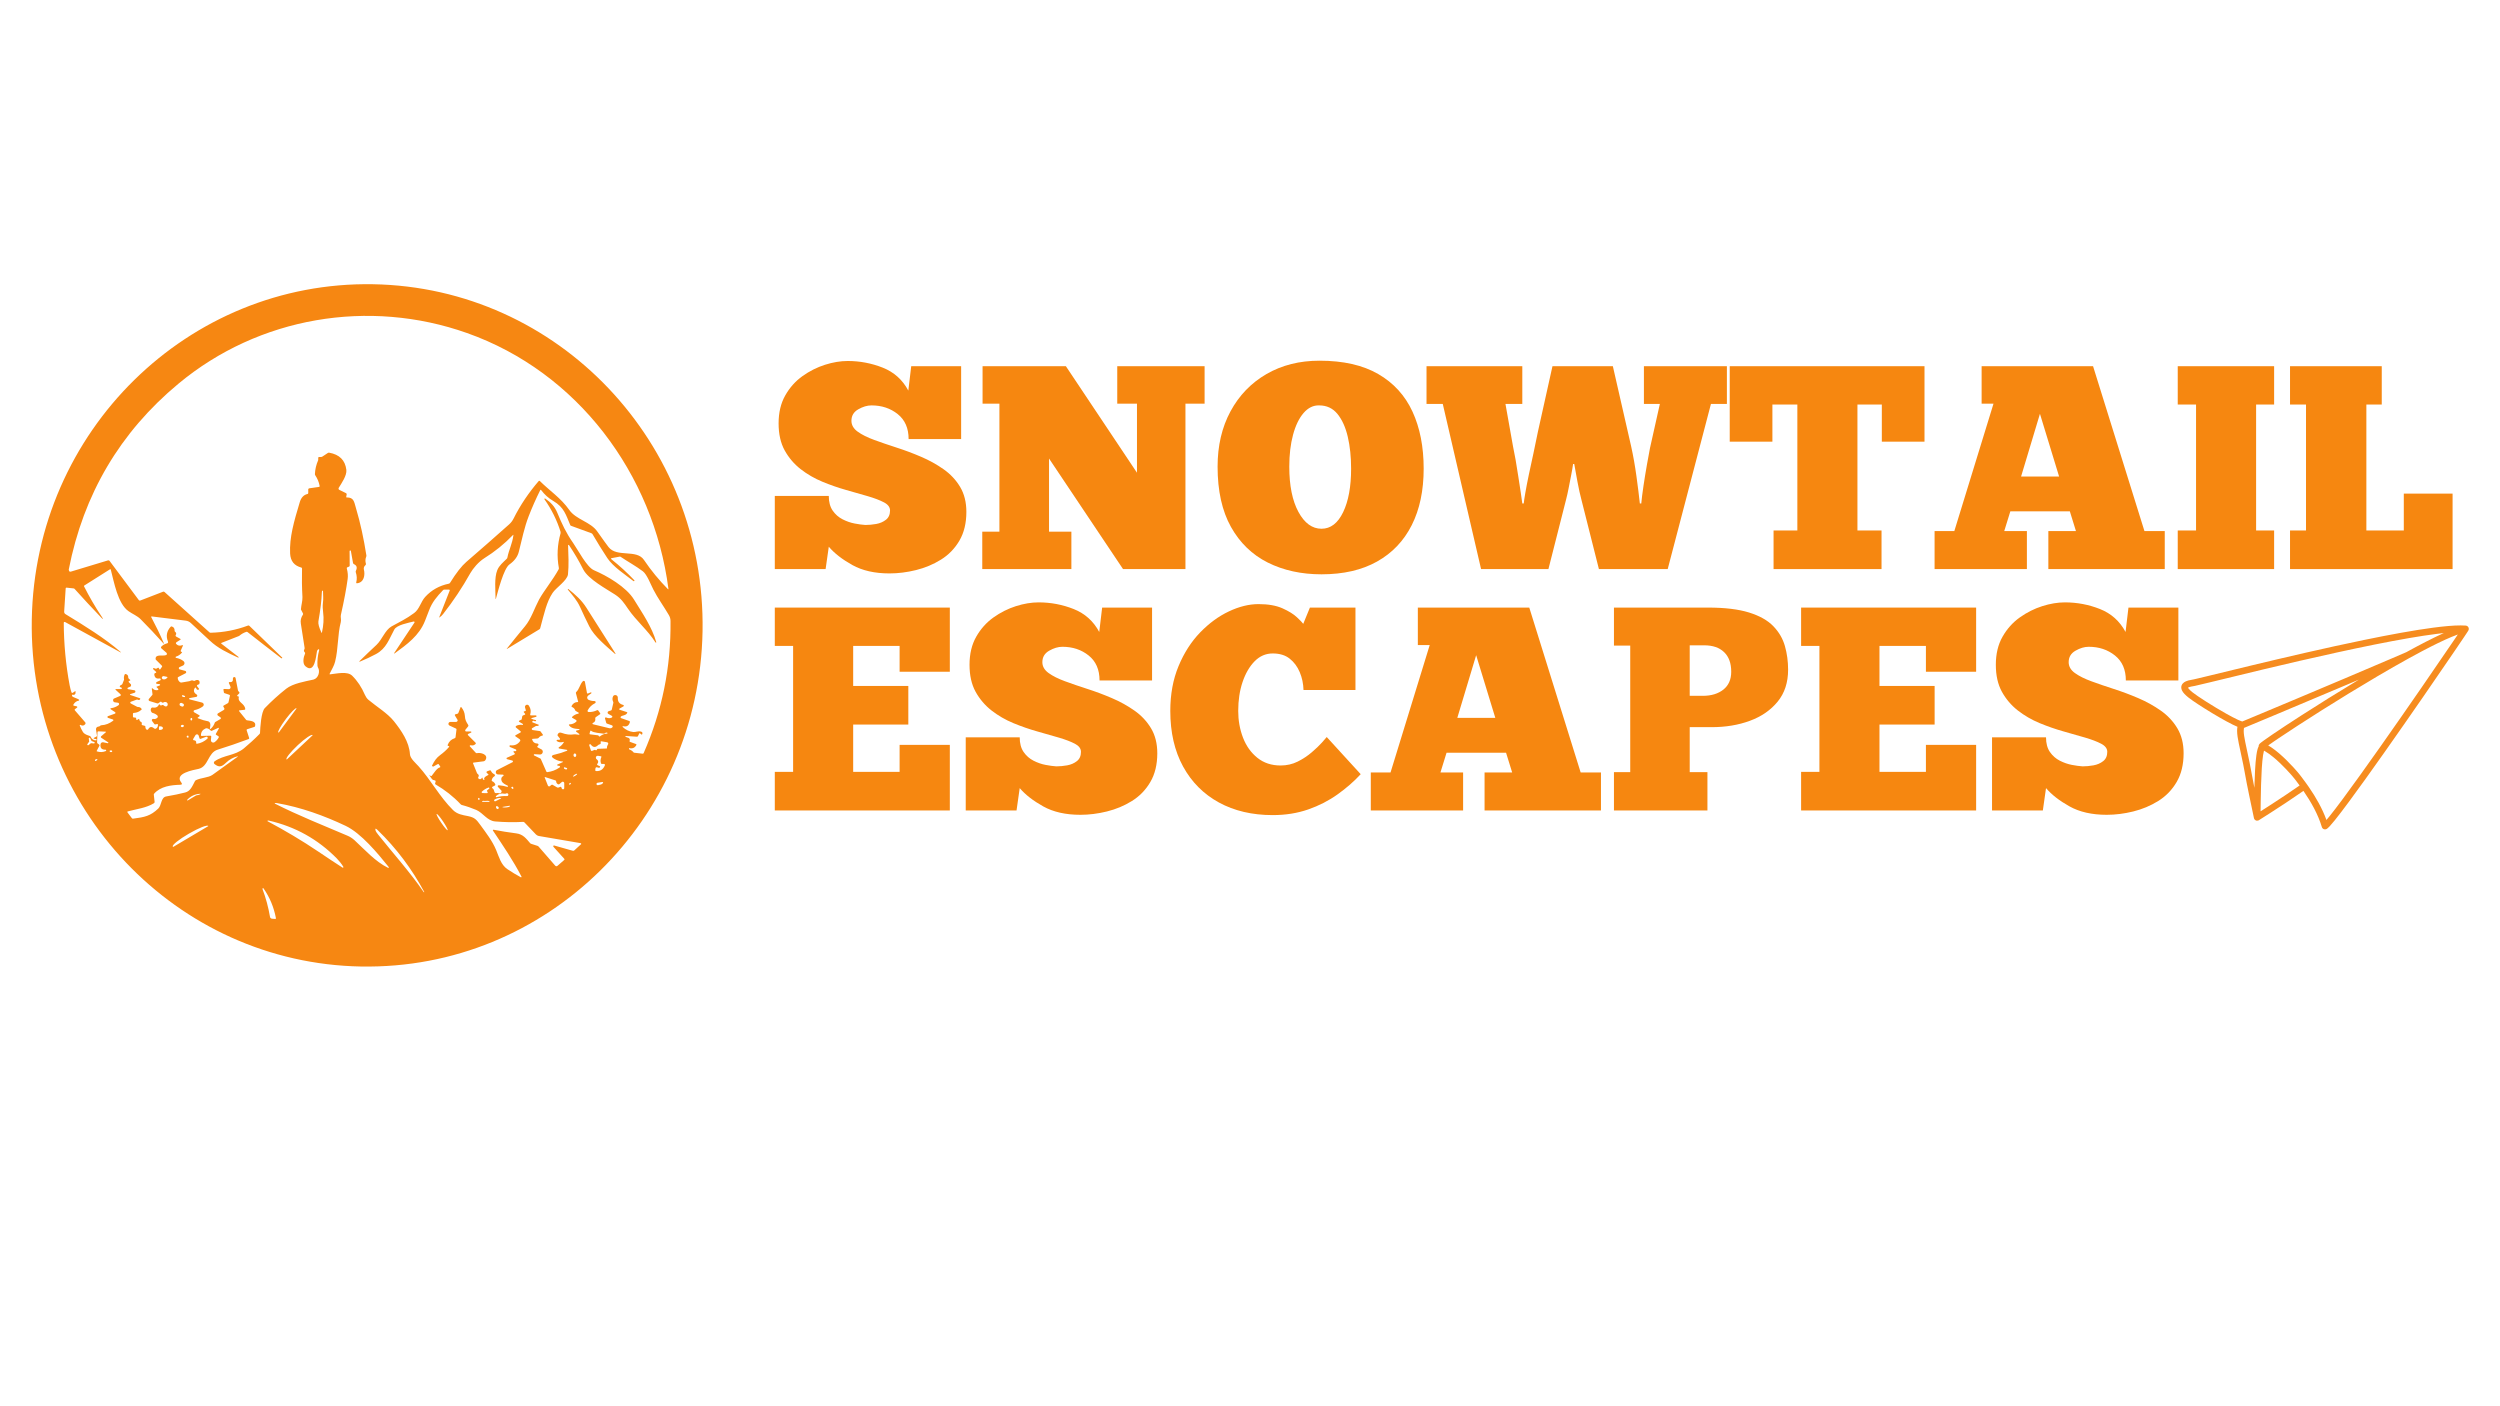 <svg xmlns="http://www.w3.org/2000/svg" xmlns:xlink="http://www.w3.org/1999/xlink" width="1920" zoomAndPan="magnify" viewBox="0 0 1440 810" height="1080" preserveAspectRatio="xMidYMid meet" version="1.0"><defs><g/><clipPath id="bcdf8e2ad6"><path d="M 1256.254 360.234 L 1422.297 360.234 L 1422.297 477.797 L 1256.254 477.797 Z M 1256.254 360.234 " clip-rule="nonzero"/></clipPath></defs><rect x="-144" width="1728" fill="#ffffff" y="-81" height="972" fill-opacity="1"/><rect x="-144" width="1728" fill="#ffffff" y="-81" height="972" fill-opacity="1"/><path fill="#f68712" d="M 327.715 313.965 C 327.66 313.91 327.594 313.844 327.531 313.844 C 327.348 313.844 327.219 313.965 327.219 314.09 L 327.219 314.148 C 327.402 319.469 327.715 325.531 327.156 330.848 C 326.73 334.375 320.293 338.52 318.316 341.488 C 314.789 346.809 313.555 353.055 311.141 361.902 C 311.02 362.145 310.895 362.398 310.645 362.512 L 292.148 373.711 C 291.773 373.895 291.719 373.84 292.023 373.527 C 295.363 369.32 298.828 365.055 302.414 360.719 C 305.941 356.512 307.863 350.27 310.516 345.32 C 313.484 340 318.434 334.062 321.777 327.934 C 321.898 327.688 321.961 327.379 321.898 327.129 C 320.66 320.387 321.035 313.707 322.891 307.152 C 322.945 306.906 322.945 306.594 322.891 306.348 C 320.789 299.609 317.691 293.355 313.609 287.605 C 313.609 287.547 313.547 287.484 313.547 287.422 C 313.547 287.238 313.676 287.109 313.859 287.109 C 313.922 287.109 313.98 287.109 314.043 287.172 C 317.195 289.34 319.484 291.625 321.035 295.402 C 323.633 301.707 326.043 306.906 330.188 312.844 C 332.969 316.809 337.977 326.703 342.184 328.488 C 349.605 331.641 360.742 338.078 365.199 345.375 C 369.902 353.047 375.527 361.094 378.008 369.879 L 378.008 369.934 C 378.008 370.062 377.879 370.18 377.762 370.18 C 377.703 370.18 377.574 370.125 377.574 370.059 C 373 362.82 366.504 357.688 361.68 350.574 C 359.449 347.293 357.777 344.758 354.258 342.469 C 349.25 339.191 338.914 333.688 335.945 327.992 C 333.477 323.105 330.75 318.465 327.715 313.949 M 156.68 529.176 L 158.414 529.305 C 158.84 529.359 158.969 529.176 158.91 528.75 C 157.734 522.559 155.383 516.871 151.793 511.734 C 151.734 511.609 151.664 511.551 151.551 511.551 C 151.367 511.551 151.176 511.734 151.176 511.918 L 151.176 512.047 C 153.16 517.238 154.578 522.625 155.512 528.062 C 155.57 528.68 156.066 529.117 156.68 529.176 Z M 217.492 478.082 C 216.316 476.969 215.949 477.09 216.379 478.578 C 216.562 479.008 217.062 479.816 217.922 480.863 C 226.707 491.871 236.051 502.199 244.09 513.895 L 244.273 513.895 C 244.336 513.832 244.402 513.832 244.402 513.832 C 237.285 500.535 228.316 488.594 217.492 478.082 Z M 99.836 487.793 L 119.875 475.914 C 119.938 475.852 119.938 475.785 119.938 475.785 L 119.938 475.664 L 119.992 475.785 C 119.496 474.922 114.551 476.84 108.922 480.121 L 108.801 480.184 C 103.234 483.395 99.027 486.738 99.516 487.602 L 99.641 487.727 C 99.641 487.785 99.699 487.785 99.77 487.785 L 99.828 487.785 Z M 154.082 473.008 C 164.352 478.512 173.512 483.891 183.719 490.762 C 188.109 493.727 192.629 496.762 197.27 499.73 C 197.324 499.789 197.391 499.789 197.453 499.789 C 197.637 499.789 197.82 499.664 197.82 499.48 C 197.82 499.418 197.766 499.352 197.766 499.293 C 196.773 497.625 195.535 496.07 194.055 494.527 C 183.102 483.391 169.992 476.094 154.707 472.633 C 154.395 472.57 154.211 472.633 154.023 472.824 L 154.023 472.879 C 154.023 472.938 154.082 473.008 154.082 473.008 Z M 257.824 478.266 C 258.137 478.02 256.953 475.785 255.227 473.191 C 253.5 470.594 251.824 468.672 251.516 468.859 C 251.203 469.043 252.387 471.328 254.18 473.93 C 255.906 476.473 257.516 478.383 257.828 478.199 L 257.828 478.258 Z M 286.402 464.348 C 286.344 464.285 286.219 464.285 286.16 464.285 C 285.914 464.285 285.727 464.473 285.727 464.656 C 285.602 465.211 285.852 465.645 286.281 465.898 C 286.41 465.957 286.527 466.02 286.594 466.02 C 286.969 466.02 287.281 465.707 287.281 465.34 C 287.281 465.156 287.152 464.91 287.035 464.781 L 286.418 464.355 Z M 289.496 465.027 C 290.609 465.156 292.902 465.211 293.641 464.473 C 293.77 464.473 293.77 464.348 293.77 464.285 C 293.77 464.16 293.641 464.102 293.523 464.102 L 289.504 464.781 C 289.441 464.781 289.441 464.844 289.441 464.91 C 289.441 464.949 289.461 464.988 289.504 465.035 Z M 158.418 462.93 C 171.84 469.73 186.07 475.363 199.988 481.297 C 201.531 481.914 202.957 482.844 204.191 483.961 C 210.133 489.465 216.262 496.328 223.492 499.859 C 223.555 499.859 223.621 499.922 223.621 499.922 C 223.805 499.922 223.988 499.738 223.988 499.547 C 223.988 499.492 223.934 499.426 223.867 499.363 C 217.613 491.578 208.031 479.941 199.062 475.676 C 186.75 469.859 173.52 465.035 159.719 462.621 C 159.16 462.5 158.73 462.5 158.418 462.559 C 158.105 462.688 158.105 462.812 158.418 462.934 Z M 278.977 461.316 C 278.547 461.195 278.176 461.258 277.801 461.445 C 277.68 461.445 277.68 461.5 277.68 461.629 C 277.68 461.758 277.742 461.875 277.863 461.875 L 281.703 461.875 C 281.887 461.875 281.945 461.746 281.945 461.629 C 281.945 461.5 281.887 461.387 281.758 461.387 C 281.078 461.258 280.336 461.199 279.594 461.324 C 279.406 461.387 279.223 461.387 279.039 461.324 L 278.977 461.324 Z M 284.855 460.578 C 284.727 460.637 284.609 460.82 284.609 461.004 C 284.609 461.316 284.855 461.562 285.168 461.562 C 285.289 461.562 285.352 461.562 285.414 461.5 L 288.375 460.02 C 288.809 459.836 288.809 459.707 288.32 459.645 C 287.023 459.59 285.91 459.898 284.855 460.578 Z M 275.512 459.773 C 275.199 460.086 275.266 460.395 275.695 460.699 C 275.758 460.762 275.824 460.762 275.887 460.762 C 276.07 460.762 276.199 460.637 276.199 460.449 L 276.199 459.953 C 276.199 459.77 276.008 459.586 275.824 459.586 C 275.695 459.586 275.578 459.641 275.512 459.77 Z M 108.121 461.074 L 112.637 458.348 C 112.883 458.164 113.195 458.102 113.508 458.043 C 114.066 457.98 114.621 457.789 115.18 457.539 C 115.738 457.293 115.738 457.172 115.117 457.234 C 112.211 457.418 109.797 458.586 107.82 460.691 C 107.82 460.754 107.758 460.754 107.758 460.883 C 107.758 461.012 107.883 461.066 108.004 461.066 L 108.125 461.066 Z M 290.605 457.18 C 288.688 456.805 287.016 457.238 285.711 458.539 C 285.59 458.594 285.59 458.723 285.59 458.852 C 285.59 459.035 285.711 459.219 285.965 459.219 C 285.965 459.219 286.02 459.219 286.086 459.156 C 288.004 458.66 289.98 458.414 292.023 458.543 L 292.082 458.543 C 292.516 458.543 292.82 458.172 292.82 457.742 C 292.82 457.551 292.766 457.367 292.637 457.184 C 292.324 456.871 291.957 456.812 291.469 457.055 C 291.223 457.184 290.91 457.246 290.598 457.184 Z M 280.648 455.195 L 281.703 454.332 C 281.824 454.27 281.887 454.141 281.887 454.02 C 281.887 453.773 281.703 453.586 281.457 453.586 C 281.457 453.586 281.395 453.586 281.328 453.645 C 279.902 454.141 278.664 454.945 277.551 455.996 C 277.43 456.059 277.43 456.188 277.43 456.309 C 277.43 456.555 277.613 456.805 277.855 456.805 L 280.336 456.867 C 280.949 456.867 281.078 456.621 280.766 456.125 L 280.582 455.75 C 280.398 455.508 280.453 455.324 280.645 455.195 Z M 294.688 453.898 C 294.75 454.207 295 454.332 295.309 454.395 L 295.367 454.395 C 295.551 454.395 295.734 454.207 295.734 453.965 C 295.734 453.902 295.734 453.781 295.68 453.719 L 295.367 453.289 C 295.309 453.16 295.125 453.102 294.996 453.16 C 294.5 453.344 294.383 453.535 294.566 453.719 C 294.629 453.781 294.688 453.84 294.688 453.902 Z M 327.852 451.859 C 328.035 452.043 328.344 451.988 328.59 451.73 C 328.836 451.484 328.902 451.18 328.773 450.988 C 328.59 450.867 328.277 450.934 328.035 451.18 C 327.789 451.422 327.723 451.73 327.852 451.918 Z M 345.414 452.043 C 346.285 451.918 346.902 451.613 347.332 450.988 C 347.395 450.934 347.395 450.867 347.395 450.805 C 347.395 450.621 347.266 450.43 347.02 450.43 L 346.957 450.43 L 344.18 450.867 C 343.805 450.926 343.562 451.234 343.562 451.547 C 343.562 451.918 343.875 452.23 344.246 452.285 C 344.676 452.285 345.047 452.102 345.414 452.043 Z M 321.293 451.676 C 320.672 451.238 320.363 450.742 320.363 450.133 C 320.363 449.82 320.238 449.629 319.934 449.512 L 313.992 447.598 C 313.75 447.535 313.688 447.598 313.75 447.84 L 315.605 452.543 C 315.734 452.789 315.977 452.977 316.289 452.977 C 316.414 452.977 316.598 452.918 316.719 452.852 L 317.586 452.109 C 317.711 452.047 317.832 451.984 318.016 451.984 C 318.145 451.984 318.262 451.984 318.391 452.109 L 320.855 453.535 C 321.047 453.656 321.352 453.719 321.605 453.656 L 322.773 453.23 C 323.02 453.102 323.203 453.168 323.332 453.473 L 323.574 454.152 C 323.703 454.465 323.949 454.648 324.316 454.648 C 324.684 454.648 325.004 454.344 325.004 453.91 L 325.004 451.129 C 325.004 450.633 324.629 450.258 324.133 450.258 C 323.949 450.258 323.758 450.32 323.637 450.441 L 322.148 451.688 C 321.844 451.871 321.598 451.871 321.285 451.688 Z M 332.363 445.734 C 332.234 445.613 331.676 445.797 331.062 446.168 C 330.379 446.598 330.012 447.094 330.07 447.223 C 330.199 447.406 330.82 447.223 331.43 446.789 C 332.051 446.422 332.484 445.918 332.418 445.734 Z M 326.355 442.332 L 325.371 442.02 C 325.004 441.836 324.812 441.957 324.812 442.453 C 324.875 442.699 325.059 442.949 325.5 443.066 C 325.996 443.254 326.363 443.254 326.551 443.012 C 326.797 442.699 326.734 442.453 326.363 442.324 Z M 55.91 437.812 C 56.223 437.629 56.223 437.445 55.848 437.316 C 55.352 437.133 54.984 437.316 54.742 437.875 C 54.68 437.875 54.68 437.934 54.68 437.934 C 54.68 438.18 54.863 438.363 55.047 438.363 C 55.109 438.363 55.176 438.301 55.238 438.301 L 55.918 437.805 Z M 345.656 441.59 L 345.531 441.902 C 345.473 442.215 345.289 442.332 344.977 442.27 L 343.859 441.957 C 343.363 441.902 343.121 442.086 342.992 442.516 L 342.867 443.566 C 342.867 443.941 342.992 444.125 343.363 444.125 C 345.844 444.312 347.512 443.141 348.441 440.719 L 348.441 440.535 C 348.441 440.223 348.25 440.039 347.945 440.039 L 346.703 440.039 C 346.395 440.039 346.273 439.914 346.145 439.605 C 345.777 438.438 345.84 437.254 346.336 436.203 C 346.52 435.836 346.395 435.645 346.023 435.59 L 344.48 435.344 C 344.234 435.344 344.043 435.344 343.859 435.398 C 343.305 435.645 343.059 436.332 343.305 436.887 C 343.363 437.07 343.492 437.199 343.676 437.316 C 344.73 438.117 344.848 439.051 344.043 440.039 C 343.988 440.164 343.922 440.223 343.922 440.352 C 343.922 440.535 344.043 440.719 344.234 440.781 L 345.531 441.34 C 345.594 441.34 345.656 441.398 345.656 441.523 Z M 331.121 436.023 C 331.309 436.023 331.492 435.965 331.621 435.84 C 332.051 435.156 332.051 434.543 331.492 434.109 C 331.363 434.047 331.246 433.984 331.062 433.984 C 330.82 433.984 330.566 434.168 330.445 434.414 C 330.199 435.285 330.383 435.84 331.125 436.023 Z M 63.645 433.176 L 64.199 433.176 C 64.445 433.176 64.629 432.988 64.629 432.742 C 64.629 432.559 64.566 432.438 64.383 432.312 C 64.074 432.191 63.766 432.191 63.398 432.312 C 63.023 432.496 63.023 432.742 63.461 433.117 C 63.461 433.117 63.582 433.176 63.645 433.176 Z M 342.938 432 C 343.363 432.375 343.676 432.191 343.922 431.633 C 343.984 431.445 344.105 431.32 344.289 431.32 L 349.363 431.137 C 349.555 431.137 349.676 431.078 349.609 430.824 C 349.555 430.078 349.801 429.465 350.168 428.844 C 350.297 428.719 350.355 428.531 350.355 428.348 C 350.355 427.918 350.043 427.605 349.672 427.543 L 346.336 426.988 L 346.273 426.988 C 346.09 426.988 345.961 427.117 345.961 427.23 L 345.961 427.293 L 346.023 427.91 C 346.082 428.277 345.961 428.523 345.594 428.652 C 345.465 428.715 345.348 428.773 345.16 428.836 C 344.914 428.898 344.664 429.02 344.48 429.211 C 342.992 430.691 341.57 430.57 340.273 428.836 C 340.211 428.715 340.027 428.652 339.898 428.652 C 339.586 428.652 339.402 428.898 339.402 429.148 L 339.402 429.277 L 340.328 432.125 C 340.391 432.367 340.578 432.551 340.828 432.551 C 340.887 432.551 341.012 432.492 341.074 432.492 L 342.312 431.996 C 342.559 431.871 342.742 431.871 342.93 431.996 Z M 52.82 426.871 C 52.758 426.809 52.637 426.68 52.637 426.625 L 51.949 425.199 C 51.887 425.016 51.703 424.887 51.52 424.887 C 51.336 424.887 51.086 425.07 51.086 425.32 C 51.086 425.359 51.105 425.375 51.148 425.375 L 51.332 426.988 C 51.371 426.988 51.391 427.008 51.391 427.047 C 51.391 427.109 51.332 427.23 51.27 427.293 L 50.34 428.59 C 50.277 428.652 50.277 428.773 50.277 428.836 C 50.277 429.082 50.469 429.27 50.711 429.27 C 50.773 429.27 50.895 429.211 50.957 429.211 L 52.195 428.223 C 52.324 428.094 52.383 428.094 52.508 428.094 L 54.117 428.223 L 54.18 428.223 C 54.363 428.223 54.547 428.035 54.547 427.789 C 54.547 427.668 54.488 427.477 54.301 427.422 L 52.82 426.863 Z M 107.938 423.773 C 107.562 424.016 107.441 424.207 107.562 424.52 C 107.562 424.574 107.691 424.703 107.812 424.766 C 108.059 424.949 108.363 424.949 108.555 424.766 C 108.609 424.703 108.609 424.574 108.609 424.453 C 108.555 424.324 108.555 424.27 108.555 424.141 C 108.609 424.078 108.555 424.078 108.555 424.012 C 108.492 423.766 108.309 423.645 108.059 423.703 C 108.02 423.703 107.977 423.723 107.93 423.762 Z M 165.215 437.449 L 180.062 423.527 L 180.062 423.406 C 179.508 422.785 175.668 425.32 171.59 429.156 L 171.406 429.34 C 167.32 433.176 164.473 436.758 165.031 437.383 L 165.031 437.445 L 165.215 437.445 Z M 114.93 425.266 L 114.426 423.723 C 114.305 423.289 113.875 422.977 113.441 422.977 C 113.074 422.977 112.762 423.168 112.57 423.477 L 111.273 425.641 C 111.219 425.641 111.219 425.699 111.219 425.699 C 111.156 426.012 111.273 426.258 111.523 426.387 L 111.652 426.387 C 112.707 426.441 113.133 427 113.012 427.992 C 113.012 428.305 113.133 428.426 113.379 428.426 C 115.738 428.051 117.715 427.066 119.504 425.457 C 119.629 425.332 119.629 425.145 119.629 424.961 C 119.629 424.648 119.387 424.34 119.012 424.34 L 118.828 424.34 L 115.547 425.586 C 115.234 425.707 115.051 425.586 114.934 425.273 Z M 57.207 429.656 L 55.727 432.441 C 55.598 432.625 55.664 432.75 55.848 432.809 C 57.582 433.367 59.254 433.305 60.926 432.625 C 61.109 432.566 61.172 432.383 61.172 432.254 C 61.172 432.008 60.988 431.824 60.801 431.824 C 58.574 431.887 57.648 430.895 57.895 428.73 L 57.895 428.672 C 58.016 427.984 58.637 427.434 59.375 427.555 L 59.438 427.555 L 62.102 428.113 C 62.156 428.113 62.223 428.051 62.223 428.051 C 62.414 427.992 62.469 427.867 62.414 427.738 C 62.414 427.684 62.352 427.684 62.352 427.617 L 58.328 424.953 C 58.145 424.895 58.086 424.711 58.086 424.527 C 58.086 424.34 58.145 424.215 58.27 424.09 L 60.863 421.867 C 61.176 421.625 61.109 421.434 60.68 421.434 L 56.719 421.25 L 56.656 421.25 C 56.414 421.25 56.16 421.434 56.16 421.746 L 55.918 427.562 C 55.918 427.809 56.047 428.059 56.23 428.25 L 57.098 428.859 C 57.344 429.105 57.41 429.418 57.223 429.664 Z M 344.73 423.723 L 344.914 423.969 C 345.098 424.336 345.348 424.336 345.656 424.09 C 346.832 423.168 348.133 422.609 349.676 422.547 C 349.805 422.547 349.922 422.426 349.922 422.305 C 349.922 422.18 349.859 422.059 349.738 422.059 C 349.242 421.875 348.809 421.996 348.441 422.371 C 348.25 422.555 348.008 422.613 347.754 422.613 C 345.961 422.305 341.883 422.121 340.586 421.004 C 340.273 420.762 340.082 420.82 339.965 421.188 L 339.594 422.43 C 339.539 422.801 339.656 422.984 339.965 422.984 L 344.418 423.539 C 344.547 423.539 344.664 423.602 344.73 423.73 Z M 124.387 422.609 L 126.055 419.641 L 126.055 419.516 C 126.055 419.328 125.93 419.203 125.809 419.203 C 125.773 419.203 125.73 419.227 125.688 419.266 L 122.035 420.93 C 121.91 420.992 121.848 420.992 121.793 420.992 C 121.602 420.992 121.48 420.93 121.359 420.809 C 120.801 420.125 120.059 419.695 119.258 419.512 C 118.945 419.449 118.699 419.449 118.457 419.566 C 116.73 420.312 115.793 421.609 115.738 423.465 C 115.738 423.773 115.859 423.895 116.164 423.895 L 121.172 423.766 C 121.543 423.766 121.73 423.957 121.668 424.383 L 121.484 426.238 L 121.484 426.422 C 121.484 427.109 122.043 427.723 122.785 427.723 C 123.027 427.723 123.281 427.668 123.523 427.539 C 124.512 426.859 125.379 425.926 126.004 424.758 C 126.129 424.512 126.059 424.199 125.816 424.074 L 124.516 423.27 C 124.273 423.086 124.203 422.84 124.395 422.59 Z M 91.602 418.715 L 91.539 420.012 L 91.539 420.066 C 91.539 420.258 91.668 420.441 91.914 420.441 L 92.035 420.441 C 93.027 420.441 93.828 420.066 93.828 419.516 L 93.828 419.328 C 93.891 418.77 93.09 418.34 92.102 418.34 L 91.98 418.34 C 91.73 418.34 91.605 418.469 91.605 418.715 Z M 105.891 418.027 C 105.891 417.66 105.395 417.418 104.906 417.535 C 104.469 417.594 104.102 417.961 104.16 418.273 C 104.219 418.648 104.656 418.891 105.148 418.832 C 105.645 418.707 105.953 418.402 105.891 418.027 Z M 110.16 415 C 110.465 415 110.711 414.688 110.711 414.312 C 110.77 413.883 110.586 413.57 110.281 413.512 C 109.969 413.512 109.723 413.824 109.664 414.195 C 109.664 414.625 109.852 414.938 110.164 415 Z M 160.574 421.922 L 170.781 408.133 L 170.781 408.074 C 170.781 408.031 170.762 407.988 170.719 407.945 C 170.223 407.641 167.5 410.355 164.656 414.137 L 164.535 414.32 C 161.684 418.098 159.828 421.496 160.328 421.867 L 160.383 421.922 C 160.426 421.965 160.469 421.984 160.512 421.984 C 160.512 421.984 160.574 421.984 160.574 421.922 Z M 105.891 406.395 C 105.953 406.273 105.953 406.152 105.953 406.027 C 105.953 405.715 105.762 405.41 105.449 405.281 L 104.648 404.914 C 104.527 404.852 104.402 404.852 104.344 404.852 C 103.969 404.852 103.656 405.035 103.539 405.281 L 103.48 405.473 C 103.418 405.594 103.418 405.715 103.418 405.785 C 103.418 406.152 103.602 406.395 103.914 406.586 L 104.715 406.953 C 104.844 406.953 104.961 407.016 105.09 407.016 C 105.402 407.016 105.703 406.832 105.828 406.52 L 105.891 406.391 Z M 105.023 401.203 C 105.395 401.449 105.824 401.578 106.32 401.516 C 106.504 401.453 106.633 401.324 106.633 401.141 C 106.633 401.02 106.504 400.898 106.387 400.832 L 105.457 400.461 C 105.402 400.402 105.336 400.402 105.211 400.402 C 105.027 400.402 104.781 400.586 104.781 400.832 C 104.781 401.02 104.91 401.141 105.027 401.203 Z M 96.297 389.883 L 94.32 389.449 C 94.129 389.449 93.883 389.449 93.699 389.578 C 93.273 389.82 93.082 390.379 93.328 390.812 C 93.457 391.004 93.641 391.125 93.824 391.246 C 94.754 391.559 95.68 391.188 96.426 390.258 C 96.609 390.074 96.547 390.012 96.297 389.887 Z M 185.379 341.262 C 185.25 345.598 184.574 351.16 183.395 357.965 C 183.211 359.324 183.766 361.43 185.125 364.34 C 185.25 364.707 185.371 364.645 185.434 364.34 C 186.363 360.254 186.609 356.355 186.117 352.645 C 185.875 350.789 185.805 349.055 185.988 347.453 C 186.363 344.848 186.051 342.934 186.051 340.461 C 186.051 340.336 185.922 340.215 185.738 340.215 C 185.617 340.215 185.492 340.277 185.492 340.398 C 185.434 340.645 185.371 340.895 185.371 341.266 Z M 58.5 355.055 C 59.742 356.973 59.613 357.094 58.004 355.422 C 52.93 350.109 47.922 344.727 43.035 339.285 C 42.852 339.031 42.605 338.91 42.293 338.91 L 38.332 338.48 C 38.086 338.422 37.898 338.605 37.836 338.848 L 36.965 352.215 C 36.906 352.895 37.211 353.512 37.836 353.82 C 48.473 360.316 60.227 367.496 69.566 375.598 L 69.566 375.781 L 69.441 375.781 L 37.461 358.281 C 37.402 358.281 37.402 358.223 37.332 358.223 C 37.09 358.16 36.781 358.344 36.723 358.59 L 36.723 358.719 C 36.781 370.781 37.891 382.848 40.125 394.781 C 40.5 396.512 40.805 397.879 41.18 398.805 C 41.242 398.988 41.426 399.117 41.676 399.117 C 41.734 399.117 41.859 399.055 41.922 399.055 L 43.156 398.184 C 43.469 398 43.59 398.062 43.531 398.375 L 43.469 399.488 C 43.469 399.488 43.285 399.734 43.039 399.984 C 42.797 400.293 42.484 400.352 42.109 400.168 C 41.742 400.039 41.559 400.109 41.496 400.48 C 41.438 400.727 41.496 400.977 41.68 401.16 C 41.926 401.535 44.719 402.398 45.457 402.953 C 45.582 403.016 45.582 403.145 45.582 403.266 C 45.582 403.395 45.527 403.512 45.336 403.578 C 43.977 403.824 42.984 404.633 42.305 405.809 C 42.117 406.176 42.176 406.359 42.551 406.488 L 44.215 406.859 C 44.406 406.918 44.527 407.043 44.527 407.289 C 44.527 407.418 44.473 407.535 44.344 407.602 L 43.293 408.402 C 42.918 408.648 42.918 408.898 43.164 409.207 L 49.039 416.008 C 49.352 416.32 49.352 416.812 49.039 417.18 C 48.301 418.047 47.43 418.172 46.379 417.551 C 46.379 417.551 46.316 417.492 46.254 417.492 C 46.066 417.492 45.941 417.68 45.941 417.801 L 45.941 417.93 C 46.438 419.23 47.059 420.398 47.738 421.582 C 48.605 422.941 50.27 423.438 51.758 423.93 C 52.004 423.992 52.125 424.176 52.254 424.426 C 52.875 425.785 53.867 426.465 55.348 426.465 C 55.535 426.465 55.66 426.281 55.66 426.098 C 55.66 425.914 55.535 425.785 55.414 425.727 L 54.117 425.48 C 53.988 425.418 53.934 425.359 53.934 425.234 C 53.934 425.176 53.988 425.105 54.055 425.051 L 55.543 424.25 C 55.789 424.121 55.848 423.938 55.848 423.691 L 55.293 420.164 L 55.293 419.98 C 55.293 419.242 55.848 418.621 56.535 418.555 C 56.965 418.555 57.336 418.371 57.648 418.129 C 57.832 417.883 58.078 417.754 58.328 417.754 C 60.863 417.633 63.094 416.699 65.133 415.156 C 65.262 415.098 65.32 414.914 65.32 414.789 C 65.32 414.66 65.191 414.477 65.008 414.418 L 62.223 413.492 C 62.039 413.43 61.855 413.18 61.855 412.988 C 61.855 412.746 62.039 412.562 62.223 412.492 L 66.184 411.074 C 66.246 411.012 66.312 411.012 66.375 410.945 C 66.559 410.824 66.559 410.516 66.43 410.328 C 66.375 410.273 66.309 410.273 66.309 410.203 L 63.766 408.531 C 63.645 408.477 63.582 408.41 63.582 408.289 C 63.582 408.105 63.711 407.922 63.895 407.922 C 65.504 407.73 66.988 407.117 68.285 406.188 C 68.473 406.066 68.598 405.758 68.598 405.574 C 68.598 405.141 68.352 404.828 67.918 404.773 L 66.117 404.527 C 65.566 404.469 65.133 403.973 65.133 403.352 C 65.133 402.855 65.375 402.422 65.816 402.301 L 69.281 400.816 C 69.465 400.758 69.59 400.504 69.59 400.316 C 69.59 400.191 69.535 400.07 69.465 399.949 L 66.68 397.406 C 66.312 397.039 66.438 396.91 66.871 396.91 L 69.719 396.91 C 70.086 396.91 70.215 396.727 70.145 396.355 C 70.023 396.047 69.777 395.859 69.406 395.859 C 69.16 395.859 68.977 395.676 68.977 395.43 C 68.977 395.301 68.977 395.246 69.031 395.184 C 69.223 394.812 69.535 394.566 69.961 394.445 C 70.207 394.383 70.457 394.199 70.52 393.887 L 71.445 391.535 L 71.445 391.348 C 71.262 390.359 71.391 389.367 71.816 388.5 C 71.941 388.254 72.129 388.133 72.438 388.254 C 73.422 388.5 73.918 389.184 73.855 390.109 C 73.855 390.422 73.984 390.668 74.168 390.91 L 74.973 391.598 C 75.156 391.719 75.094 391.902 74.91 391.965 L 74.23 392.336 C 73.984 392.52 73.984 392.707 74.168 392.895 L 75.156 393.949 C 75.215 393.949 75.281 394.004 75.344 394.07 C 75.652 394.566 75.527 395.246 75.031 395.559 C 74.973 395.559 74.902 395.613 74.844 395.613 L 73.672 396.109 C 73.543 396.172 73.43 396.355 73.43 396.543 C 73.43 396.789 73.613 396.973 73.797 396.973 L 77.391 397.59 C 77.758 397.652 78 397.957 78 398.332 C 78 398.645 77.816 398.949 77.504 399.012 L 75.094 399.812 L 74.973 399.812 C 74.844 399.941 74.844 400.125 74.973 400.25 C 74.973 400.25 75.031 400.25 75.031 400.305 L 80.535 402.16 L 80.598 402.16 C 80.781 402.289 80.844 402.531 80.781 402.715 L 80.719 402.715 C 80.406 403.273 79.98 403.336 79.484 403.09 C 79.301 402.961 79.047 402.906 78.797 402.961 L 75.395 404.203 C 75.148 404.258 75.027 404.449 75.027 404.699 C 75.027 404.883 75.148 405.066 75.34 405.195 L 78.742 406.988 C 78.988 407.172 79.238 407.234 79.543 407.234 C 80.348 407.234 80.965 407.547 81.453 408.164 C 81.699 408.41 81.699 408.66 81.398 408.844 C 80.223 409.961 78.797 410.516 77.133 410.641 C 76.758 410.641 76.574 410.828 76.574 411.195 L 76.574 412.738 C 76.574 413.051 76.82 413.297 77.195 413.297 L 77.316 413.297 C 78.059 413.172 78.492 413.426 78.492 414.227 C 78.492 414.785 78.738 414.906 79.172 414.594 L 79.602 414.227 C 79.66 414.164 79.789 414.164 79.844 414.164 C 80.035 414.164 80.219 414.289 80.281 414.477 L 80.465 415.156 C 80.59 415.402 80.707 415.594 80.961 415.652 C 81.578 415.898 81.828 416.34 81.645 417.012 C 81.645 417.074 81.582 417.141 81.582 417.195 C 81.582 417.387 81.766 417.633 81.949 417.699 L 83.379 418.066 C 83.621 418.129 83.75 418.312 83.75 418.621 C 83.691 419.309 83.934 419.859 84.492 420.293 L 84.492 420.355 C 84.738 420.477 85.051 420.41 85.234 420.164 L 85.293 420.164 C 86.219 418.5 87.395 418.312 88.816 419.609 C 89.004 419.738 89.188 419.797 89.316 419.797 C 89.5 419.797 89.621 419.797 89.746 419.738 C 90.547 419.309 90.98 418.562 90.98 417.637 C 91.043 417.203 90.859 417.02 90.371 417.078 L 89.5 417.266 C 89.254 417.266 89.07 417.266 88.941 417.078 L 87.582 415.285 C 87.523 415.156 87.523 415.098 87.461 414.973 C 87.398 414.602 87.645 414.172 88.02 414.105 C 88.141 414.043 88.262 414.043 88.324 414.105 C 89.254 414.289 89.996 414.043 90.621 413.426 L 90.676 413.426 C 90.988 412.988 90.988 412.438 90.621 412.125 L 90.621 412.066 C 89.82 411.387 88.887 410.891 87.895 410.641 C 87.711 410.582 87.469 410.457 87.34 410.27 C 86.781 409.531 86.66 408.727 87.027 408.043 C 87.215 407.676 87.461 407.484 87.895 407.547 C 89.691 407.859 90.926 407.234 91.547 405.82 C 91.676 405.574 91.789 405.574 91.918 405.758 C 92.285 406.438 92.781 406.5 93.402 406.125 C 93.527 406.07 93.586 406.07 93.711 406.07 C 93.84 406.07 94.023 406.07 94.086 406.195 C 95.141 407.062 95.879 407.18 96.371 406.508 C 96.555 406.262 96.613 406.012 96.613 405.703 C 96.613 404.902 95.934 404.277 95.07 404.344 C 94.762 404.344 94.453 404.406 94.203 404.59 C 93.828 404.902 93.402 404.777 92.965 404.344 C 92.906 404.223 92.777 404.16 92.594 404.16 C 92.531 404.16 92.41 404.223 92.281 404.285 L 91.293 405.031 C 91.051 405.152 90.797 405.215 90.555 405.152 L 86.102 403.793 C 85.789 403.672 85.605 403.426 85.605 403.113 C 85.605 402.93 85.605 402.801 85.73 402.617 L 87.711 400.32 C 87.836 400.199 87.836 400.016 87.836 399.824 L 87.469 396.918 C 87.406 396.305 87.523 396.176 88.023 396.672 C 88.766 397.414 89.75 397.727 90.871 397.477 C 91.055 397.477 91.238 397.293 91.238 397.047 C 91.238 396.918 91.184 396.863 91.117 396.734 L 90.246 395.863 C 90.062 395.68 90.062 395.559 90.309 395.496 L 91.98 394.812 C 92.164 394.758 92.227 394.629 92.227 394.445 C 92.227 394.262 92.098 394.07 91.914 394.07 L 90.301 393.887 C 90.176 393.887 89.988 393.758 89.93 393.574 C 89.867 393.262 89.988 392.957 90.363 392.773 C 91.043 392.461 91.66 392.152 92.273 391.902 C 92.465 391.781 92.586 391.598 92.586 391.348 C 92.586 391.039 92.34 390.793 92.027 390.793 L 91.906 390.793 C 90.113 391.102 89.059 390.359 88.871 388.5 C 88.809 388.188 88.93 387.941 89.242 387.758 L 89.801 387.512 L 89.855 387.512 C 90.047 387.383 90.047 387.141 89.918 387.016 C 89.918 386.957 89.855 386.957 89.855 386.957 L 88.312 385.527 C 88.191 385.473 88.129 385.344 88.129 385.223 C 88.129 384.977 88.312 384.789 88.625 384.789 C 88.688 384.789 88.754 384.789 88.809 384.848 C 89.555 385.344 90.234 385.277 90.793 384.727 C 90.855 384.664 90.977 384.598 91.105 384.598 C 91.289 384.598 91.418 384.66 91.473 384.844 L 91.785 385.402 C 91.914 385.711 92.156 385.773 92.34 385.461 L 93.211 384.219 C 93.457 383.973 93.457 383.668 93.211 383.418 L 89.867 380.078 C 89.746 379.957 89.621 379.77 89.621 379.582 C 89.5 376.492 93.773 378.156 95.746 377.301 C 95.746 377.238 95.809 377.238 95.875 377.172 C 96.188 376.988 96.242 376.492 95.996 376.188 C 95.996 376.188 95.941 376.125 95.941 376.059 L 92.906 373.395 C 92.777 373.27 92.723 373.086 92.723 372.898 C 92.723 372.707 92.777 372.586 92.906 372.469 C 93.773 371.539 94.883 370.926 96.125 370.613 C 96.738 370.484 96.926 370.117 96.738 369.5 C 95.5 366.406 95.996 363.566 98.285 361.027 C 98.469 360.844 98.715 360.715 98.965 360.844 C 100.141 361.215 100.637 362.078 100.578 363.375 C 100.578 363.621 100.699 363.812 100.891 363.934 C 101.57 364.43 101.691 365.047 101.199 365.852 C 101.012 366.164 101.141 366.469 101.445 366.652 L 103.797 367.949 C 104.164 368.133 104.164 368.324 103.859 368.508 L 101.629 369.934 C 101.445 370.059 101.316 370.301 101.316 370.484 C 101.316 370.668 101.379 370.797 101.5 370.922 C 102.371 371.906 103.547 372.156 104.91 371.66 C 105.34 371.477 105.523 371.66 105.277 372.09 L 104.109 374.754 C 103.98 375.066 104.047 375.25 104.355 375.371 L 104.781 375.617 C 104.91 375.676 104.91 375.746 104.844 375.859 C 103.914 376.977 102.801 377.777 101.379 378.211 C 101.25 378.273 101.133 378.395 101.133 378.586 C 101.133 378.777 101.258 378.898 101.445 378.953 C 102.988 379.199 104.41 379.824 105.652 380.754 C 106.02 381.059 106.266 381.496 106.266 381.988 C 106.266 382.547 105.898 383.105 105.402 383.348 L 103.355 384.273 C 103.113 384.402 102.988 384.648 102.988 384.891 C 102.988 385.203 103.172 385.504 103.484 385.57 L 106.707 386.441 C 107.074 386.562 107.262 386.871 107.262 387.184 C 107.262 387.426 107.133 387.68 106.891 387.801 L 102.684 389.969 C 102.438 390.09 102.309 390.273 102.371 390.52 C 102.434 391.578 102.93 392.438 103.797 393 C 104.043 393.129 104.355 393.184 104.598 393.129 L 108.988 392.379 C 109.234 392.324 109.484 392.195 109.73 392.137 C 110.289 391.828 110.906 391.828 111.523 392.137 C 111.773 392.266 112.027 392.266 112.27 392.082 C 113.812 391.09 115.484 391.891 114.867 393.809 C 114.805 394.051 114.621 394.18 114.434 394.234 L 113.883 394.426 C 113.629 394.48 113.445 394.738 113.445 394.984 C 113.445 395.105 113.508 395.227 113.574 395.352 L 114.5 396.527 C 114.812 396.953 114.684 397.207 114.188 397.266 L 113.941 397.328 C 113.629 397.328 113.387 397.266 113.262 396.953 L 112.949 396.336 C 112.891 396.152 112.707 396.031 112.578 396.031 C 112.395 396.031 112.27 396.152 112.211 396.273 C 111.277 397.816 111.652 399.055 113.262 400.047 C 113.508 400.176 113.629 400.418 113.629 400.664 C 113.629 401.039 113.387 401.344 113.02 401.406 L 109.242 402.09 C 109.059 402.09 108.93 402.273 108.93 402.457 C 108.93 402.641 109.059 402.832 109.172 402.832 L 116.41 404.688 C 116.531 404.688 116.656 404.809 116.785 404.871 C 117.395 405.246 117.523 405.984 117.152 406.543 C 117.09 406.664 117.027 406.727 116.906 406.855 C 115.426 407.965 113.812 408.648 112.082 409.016 C 111.773 409.078 111.523 409.328 111.523 409.703 C 111.523 409.945 111.652 410.199 111.898 410.312 L 114.805 411.984 C 114.934 412.047 114.988 412.168 114.988 412.359 C 114.988 412.48 114.934 412.605 114.805 412.672 L 114.125 413.168 C 113.691 413.414 113.691 413.664 114.18 413.781 C 116.348 414.648 118.082 415.141 119.258 415.328 C 120.93 415.512 121.484 416.75 120.988 419.035 C 120.746 420.023 120.988 420.207 121.73 419.469 C 122.656 418.539 123.34 417.43 123.77 416.125 C 123.832 416.07 123.898 415.941 124.016 415.879 L 126.984 414.152 L 127.047 414.094 C 127.289 413.91 127.289 413.535 127.102 413.352 C 127.102 413.289 127.047 413.289 127.047 413.223 L 125.496 412.168 C 125.312 411.984 125.191 411.742 125.191 411.488 C 125.191 411.238 125.375 410.992 125.617 410.871 L 128.957 408.895 C 129.145 408.766 129.27 408.52 129.27 408.277 C 129.27 408.215 129.27 408.09 129.207 407.965 L 128.656 407.039 C 128.656 406.977 128.594 406.855 128.594 406.793 C 128.594 406.609 128.719 406.422 128.906 406.359 L 131.191 405.062 C 131.438 404.938 131.562 404.695 131.621 404.512 L 132.422 400.855 C 132.422 400.801 132.484 400.73 132.484 400.73 C 132.484 400.488 132.301 400.234 132.055 400.176 L 129.27 399.246 C 129.086 399.188 128.957 399 128.957 398.816 L 128.711 397.391 C 128.656 397.023 128.84 396.84 129.145 396.84 L 131.742 396.961 L 131.926 396.961 C 132.543 396.84 132.91 396.281 132.793 395.723 C 132.793 395.594 132.734 395.539 132.734 395.48 L 131.809 393.379 L 131.809 393.25 C 131.809 393.066 131.93 392.883 132.117 392.883 L 132.176 392.883 C 133.664 393.066 134.344 392.379 134.16 390.781 C 134.16 390.348 134.527 389.98 134.961 389.98 C 135.328 389.98 135.641 390.227 135.703 390.594 L 137.062 397.586 C 137.117 397.828 137.246 398.141 137.492 398.324 L 137.805 398.637 C 137.863 398.699 137.926 398.883 137.926 399.004 C 137.926 399.133 137.871 399.25 137.805 399.379 L 136.688 400.492 C 136.688 400.492 136.629 400.492 136.629 400.555 C 136.574 400.738 136.629 400.922 136.816 401.051 L 136.871 401.051 L 137.309 401.105 C 137.43 401.168 137.551 401.297 137.551 401.48 L 137.551 401.539 C 136.867 404.762 140.773 404.945 141.262 408.281 C 141.316 408.594 141.133 408.777 140.891 408.84 L 138.043 409.152 C 137.613 409.211 137.547 409.336 137.797 409.707 L 141.691 414.531 C 141.875 414.777 142.066 414.902 142.309 414.902 C 144.219 415.211 147.629 415.273 146.945 418.184 C 146.883 418.426 146.762 418.551 146.578 418.68 L 142.363 420.039 C 142.121 420.094 141.996 420.281 142.059 420.594 L 143.48 424.984 C 143.609 425.359 143.48 425.602 143.113 425.727 C 137.051 428.008 131.172 429.992 125.422 431.789 C 119.672 433.52 120.164 441.441 114.469 442.855 C 111.438 443.543 100.125 445.398 104.445 450.773 C 105.066 451.574 104.883 451.949 103.891 452.016 C 98.512 452.199 92.508 452.879 88.734 457.211 C 88.605 457.395 88.547 457.578 88.605 457.82 L 89.043 461.781 C 89.098 462.156 88.98 462.469 88.668 462.652 C 84.277 465.379 78.645 465.996 73.699 467.355 C 73.324 467.414 73.262 467.598 73.453 467.973 L 75.988 471.309 C 76.172 471.5 76.359 471.555 76.605 471.555 C 83.348 470.691 86.684 470.012 91.203 465.684 C 93.059 463.891 92.691 459.246 95.723 458.754 C 99.988 458.012 103.637 457.27 106.676 456.469 C 109.637 455.723 110.691 453.004 112.242 450.031 C 112.363 449.789 112.547 449.539 112.797 449.414 C 115.762 447.934 120.027 447.996 122.379 446.324 C 127.203 442.918 132.035 439.391 136.914 435.871 C 136.977 435.809 136.977 435.742 136.977 435.742 C 136.977 435.68 136.914 435.621 136.848 435.621 C 134.254 436.301 132.031 437.531 130.176 439.332 C 127.824 441.613 126.273 442.238 123.617 440.133 C 123.555 440.07 123.488 440.07 123.488 440.004 C 123.059 439.629 123.113 438.949 123.551 438.578 L 123.609 438.523 C 128.871 434.812 135.23 435.367 140.438 431.102 C 143.527 428.504 146.559 425.781 149.406 422.871 C 149.652 422.688 149.719 422.445 149.773 422.188 C 149.902 419.094 150.391 410.008 152.559 407.84 C 156.391 403.879 160.477 400.168 164.867 396.703 C 168.707 393.672 175.754 392.496 180.516 391.445 C 183.363 390.766 184.594 386.68 183.113 384.398 C 182.988 384.152 182.93 383.902 182.867 383.594 C 182.684 380.441 183.051 377.402 183.852 374.434 L 183.852 374.312 C 183.852 374.066 183.668 373.938 183.484 373.938 C 183.426 374 183.355 374 183.355 374 C 182.93 374.246 182.676 374.617 182.555 375.238 C 182.059 377.531 181.387 388.543 175.875 383.711 C 174.082 382.102 174.82 378.391 175.691 376.535 C 175.754 376.414 175.754 376.352 175.754 376.23 C 175.754 376.039 175.691 375.918 175.57 375.793 C 175.012 375.238 174.883 374.625 175.324 374 C 175.445 373.754 175.508 373.441 175.445 373.129 C 174.766 368.496 174.02 363.855 173.277 359.152 C 172.965 357.297 173.406 355.633 174.453 354.082 C 174.637 353.832 174.637 353.582 174.516 353.336 L 173.402 351.176 C 173.34 351.113 173.34 350.984 173.34 350.922 C 173.523 348.457 174.27 346.348 174.211 343.938 C 173.898 338.492 173.836 332.984 173.965 327.48 C 173.965 327.168 173.836 326.984 173.59 326.922 C 169.445 325.812 167.348 323.211 167.102 318.82 C 166.668 309.605 169.27 300.516 172.668 289.254 C 173.469 286.59 174.949 285.047 177.059 284.551 C 177.43 284.492 177.555 284.238 177.555 283.934 L 177.555 281.895 C 177.555 281.582 177.797 281.336 178.109 281.277 L 183.676 280.473 C 183.988 280.418 184.172 280.23 184.172 279.977 C 184.172 279.922 184.109 279.855 184.109 279.855 C 183.684 277.625 182.812 275.586 181.574 273.734 C 181.445 273.551 181.391 273.305 181.391 273.055 C 181.516 270.328 182.133 267.672 183.246 265.137 C 183.246 265.074 183.301 264.945 183.301 264.824 L 183.301 263.832 C 183.301 263.402 183.492 263.219 183.922 263.219 L 184.906 263.219 C 185.219 263.219 185.465 263.16 185.707 262.977 L 188.801 260.938 C 189.051 260.746 189.359 260.684 189.602 260.746 C 195.543 261.801 198.824 265.082 199.504 270.648 C 199.875 273.867 196.719 278.375 195.113 280.977 L 195.113 281.031 C 194.867 281.406 194.984 281.902 195.418 282.145 L 199.32 284.062 C 199.562 284.184 199.746 284.492 199.688 284.801 L 199.441 286.039 C 199.379 286.414 199.504 286.598 199.875 286.535 C 203.711 286.535 203.953 288.895 204.945 292.352 C 207.672 301.512 209.527 310.352 211.008 319.758 C 211.07 320.062 211.07 320.316 210.953 320.621 C 210.395 321.918 210.336 323.285 210.762 324.707 C 210.824 325.016 210.762 325.324 210.52 325.508 C 209.648 326.25 209.402 327.117 209.594 328.043 C 210.395 331.133 209.715 335.531 205.691 335.957 C 205.266 336.02 205.141 335.836 205.199 335.402 C 205.691 333.492 205.57 331.57 204.953 329.715 C 204.828 329.402 204.828 329.027 205.012 328.727 C 205.883 326.93 205.508 325.691 203.844 324.949 C 203.594 324.82 203.41 324.578 203.344 324.27 L 202.105 317.34 C 202.105 317.277 202.043 317.211 201.984 317.148 C 201.793 317.027 201.547 317.027 201.426 317.211 C 201.363 317.273 201.363 317.34 201.363 317.457 L 201.426 325.812 C 201.426 326.121 201.234 326.371 200.93 326.426 L 200.129 326.738 C 199.816 326.867 199.691 327.113 199.754 327.422 C 200.371 329.707 200.496 331.684 200.25 333.484 C 199.508 338.988 198.211 345.914 196.355 354.145 C 196.043 355.387 196.668 356.867 196.293 358.352 C 194.379 365.711 194.934 373.441 193.02 381.113 C 192.461 383.465 191.035 385.695 189.922 387.977 C 189.738 388.352 189.859 388.473 190.234 388.406 C 193.883 388.039 199.945 386.496 202.797 389.152 C 205.828 392.117 208.301 395.828 210.211 400.285 C 210.715 401.398 211.328 402.332 212.195 403.07 C 216.898 407.031 223.145 410.742 226.914 415.438 C 231.184 420.82 235.703 427.316 236.129 434.434 C 236.258 436.91 239.535 439.625 241.078 441.363 C 248.254 449.348 253.145 458.867 260.934 466.602 C 263.414 469.016 266.316 469.449 269.535 470.066 C 273.496 470.871 274.422 472.105 276.652 475.145 C 279.988 479.723 283.637 484.426 285.805 489.68 C 287.414 493.574 288.582 498.152 292.238 500.625 C 294.707 502.297 297.309 503.848 300.027 505.328 L 300.156 505.328 C 300.277 505.328 300.402 505.207 300.402 505.082 L 300.402 504.961 C 295.637 495.746 289.699 487.02 283.941 478.418 C 283.883 478.363 283.883 478.297 283.883 478.234 C 283.883 478.051 284.012 477.922 284.195 477.922 L 284.254 477.922 C 288.523 478.727 292.914 479.465 297.371 480.023 C 301.266 480.52 303.004 482.93 305.355 485.656 C 305.539 485.84 305.781 486.027 306.094 486.086 L 309.562 487.199 C 309.875 487.328 310.059 487.445 310.242 487.633 L 319.766 498.582 C 320.203 499.078 320.699 499.078 321.195 498.641 L 325.027 495.301 C 325.156 495.117 325.219 494.871 325.09 494.75 L 318.781 487.758 C 318.719 487.633 318.66 487.512 318.66 487.445 C 318.66 487.199 318.844 486.949 319.086 486.949 C 319.148 486.949 319.211 486.949 319.211 487.008 L 329.914 490.039 C 330.281 490.102 330.531 490.102 330.781 489.855 L 334.617 486.328 C 334.676 486.328 334.742 486.273 334.742 486.273 C 334.867 486.086 334.742 485.777 334.555 485.719 C 334.555 485.656 334.5 485.656 334.434 485.656 L 310.242 481.512 C 309.688 481.383 309.133 481.074 308.699 480.641 L 302.023 473.648 C 301.832 473.465 301.523 473.402 301.277 473.402 C 295.961 473.715 290.578 473.594 285.258 473.16 C 280.625 472.793 278.395 468.34 274.371 466.539 C 271.711 465.434 268.93 464.441 266.09 463.691 C 265.844 463.633 265.531 463.508 265.348 463.266 C 261.082 458.746 256.25 454.973 250.867 451.82 C 250.684 451.699 250.562 451.508 250.621 451.266 L 250.934 450.094 C 250.996 449.848 250.812 449.598 250.566 449.539 L 249.453 449.227 C 249.207 449.102 249.02 448.98 248.836 448.797 L 247.414 446.75 L 247.414 446.629 C 247.414 446.566 247.469 446.5 247.535 446.5 C 247.605 446.5 247.598 446.5 247.664 446.562 C 247.719 446.621 247.789 446.746 247.91 446.875 C 248.156 447.059 248.469 447.059 248.652 446.934 L 248.652 446.875 C 249.82 445.516 251.559 442.484 253.285 442.051 C 253.66 441.926 253.719 441.738 253.477 441.371 L 252.73 440.254 C 252.547 440.012 252.363 439.941 252.117 440.133 L 249.703 441.484 C 249.645 441.484 249.52 441.547 249.461 441.547 C 249.148 441.547 248.84 441.301 248.84 440.988 C 248.84 440.867 248.902 440.805 248.969 440.746 C 250.207 438.332 251.254 436.602 253.605 434.867 C 255.398 433.57 257.133 432.02 258.613 430.293 C 258.859 430.047 258.797 429.859 258.492 429.734 L 258.18 429.676 C 257.805 429.551 257.742 429.363 257.867 429.055 C 258.605 427.145 259.906 425.844 261.887 425.223 C 262.133 425.164 262.383 424.91 262.383 424.668 L 262.941 420.148 C 262.941 419.902 262.879 419.781 262.629 419.652 L 258.918 417.926 C 258.547 417.734 258.301 417.367 258.301 416.934 C 258.301 416.32 258.797 415.824 259.414 415.824 L 262.695 415.824 C 263.191 415.824 263.621 415.391 263.621 414.895 C 263.621 414.773 263.559 414.582 263.438 414.465 L 262.141 412.297 C 261.828 411.801 261.949 411.496 262.508 411.375 L 263.5 411.121 C 263.742 411.066 263.926 410.879 264.051 410.57 L 265.227 407.535 C 265.355 407.16 265.539 407.105 265.781 407.414 C 266.953 408.895 267.637 410.504 267.762 412.297 C 267.891 414.711 268.508 415.703 269.676 417.559 C 269.859 417.801 269.859 418.176 269.676 418.359 L 268.066 420.344 C 268.004 420.465 267.945 420.59 267.945 420.711 C 267.945 421.086 268.188 421.328 268.555 421.328 L 271.16 421.328 C 271.344 421.328 271.527 421.453 271.527 421.695 C 271.527 421.824 271.402 421.941 271.281 422.008 L 269.672 422.75 C 269.547 422.812 269.426 422.996 269.426 423.125 C 269.426 423.25 269.488 423.367 269.555 423.438 L 273.883 427.766 C 274.012 427.895 274.074 428.008 274.074 428.137 C 274.074 428.32 274.012 428.449 273.883 428.566 C 273.141 429.312 272.219 429.559 271.102 429.254 L 270.977 429.254 C 270.793 429.254 270.547 429.438 270.547 429.68 C 270.547 429.742 270.605 429.863 270.668 429.926 L 274.012 433.574 C 274.195 433.82 274.441 433.887 274.691 433.82 C 276.793 433.324 281.309 434.504 279.766 437.531 C 279.523 438.086 279.027 438.461 278.469 438.523 L 272.719 439.262 C 272.477 439.324 272.406 439.445 272.477 439.691 L 274.699 445.195 C 274.824 445.508 275.008 445.754 275.316 445.938 C 275.871 446.371 275.93 446.93 275.5 447.609 C 275.316 447.922 275.438 448.348 275.684 448.539 C 276.43 448.969 276.98 448.906 277.414 448.293 C 277.785 447.738 277.973 447.793 278.035 448.477 C 278.09 448.906 278.34 449.156 278.832 449.281 C 279.082 449.34 279.145 449.281 279.02 449.098 C 278.523 448.227 279.203 447.363 281.059 446.492 C 281.434 446.371 281.434 446.125 281.188 445.883 L 280.387 445.195 C 280.324 445.195 280.324 445.141 280.324 445.074 C 280.141 444.828 280.195 444.516 280.445 444.332 C 280.445 444.332 280.508 444.332 280.574 444.273 L 282.117 443.715 C 282.43 443.652 282.613 443.715 282.797 444.027 C 283.172 444.891 283.789 445.508 284.652 445.938 C 284.715 445.938 284.781 446 284.844 446.066 C 285.156 446.309 285.156 446.746 284.898 447.051 C 284.844 447.113 284.777 447.18 284.715 447.18 C 283.914 447.676 283.418 448.418 283.234 449.348 C 283.172 449.652 283.234 449.844 283.477 449.961 C 284.348 450.332 284.961 450.953 285.27 451.754 C 285.332 451.816 285.332 451.883 285.332 451.945 C 285.332 452.188 285.203 452.312 285.086 452.438 L 283.66 453.18 C 283.539 453.309 283.418 453.426 283.418 453.609 C 283.418 453.738 283.477 453.922 283.602 453.98 C 284.469 454.66 284.469 454.914 284.777 456.148 C 284.961 456.762 285.516 457.02 286.504 456.762 L 286.816 456.762 C 287.988 457.195 288.668 456.891 288.914 456.02 C 288.977 455.777 288.914 455.523 288.793 455.34 L 286.809 453.242 C 286.809 453.18 286.746 453.113 286.746 453.059 C 286.625 452.746 286.746 452.438 287.059 452.371 C 287.121 452.312 287.188 452.312 287.25 452.312 C 288.977 452.438 290.652 452.746 292.258 453.242 L 292.312 453.242 L 292.504 453.059 C 292.559 452.996 292.625 452.93 292.625 452.867 C 292.625 452.746 292.562 452.625 292.441 452.555 C 291.145 451.875 289.473 451.258 288.914 449.777 C 288.484 448.477 288.793 447.547 289.844 446.996 C 289.969 446.934 290.09 446.746 290.09 446.621 C 290.09 446.379 289.906 446.195 289.656 446.195 L 286.746 446.066 C 286.066 446.004 285.578 445.445 285.578 444.766 C 285.578 444.273 285.824 443.836 286.258 443.594 L 295.227 439.02 C 295.355 438.891 295.473 438.773 295.473 438.582 C 295.473 438.34 295.289 438.156 295.105 438.086 L 292.066 437.285 C 291.883 437.23 291.754 437.039 291.754 436.789 C 291.754 436.605 291.883 436.477 292.066 436.422 L 296.273 434.566 L 296.336 434.566 C 296.52 434.379 296.582 434.133 296.465 433.883 C 296.465 433.883 296.402 433.883 296.402 433.82 L 295.844 433.27 C 295.844 433.27 295.785 433.207 295.785 433.141 C 295.723 432.957 295.785 432.711 295.973 432.645 L 296.156 432.645 L 296.836 432.707 C 297.148 432.707 297.395 432.461 297.395 432.148 C 297.395 431.902 297.273 431.715 297.082 431.652 L 293.809 430.293 C 293.68 430.23 293.617 430.164 293.562 430.047 C 293.371 429.805 293.434 429.492 293.684 429.363 C 293.812 429.309 293.93 429.238 294.059 429.309 C 296.34 429.551 298.203 428.805 299.5 426.949 L 299.562 426.949 C 299.809 426.582 299.684 426.086 299.316 425.781 L 296.965 424.172 C 296.836 424.109 296.777 423.988 296.777 423.797 C 296.777 423.676 296.836 423.551 296.965 423.492 L 299.746 421.941 C 299.938 421.887 299.992 421.695 299.992 421.574 C 299.992 421.391 299.938 421.262 299.809 421.199 L 297.273 419.102 C 297.23 419.102 297.188 419.082 297.145 419.039 C 296.961 418.793 296.961 418.359 297.273 418.176 L 297.328 418.113 C 298.441 417.496 299.625 417.375 300.855 417.559 C 300.855 417.598 300.875 417.617 300.914 417.617 C 301.098 417.617 301.227 417.434 301.227 417.246 C 301.227 417.121 301.168 417 301.039 416.934 L 299.059 415.766 C 299 415.703 298.875 415.578 298.875 415.453 C 298.875 415.27 299 415.141 299.121 415.078 L 300.289 414.527 C 300.418 414.465 300.473 414.336 300.535 414.215 L 300.781 412.727 C 300.844 412.422 301.027 412.168 301.336 412.047 L 302.324 411.672 C 302.453 411.617 302.512 411.488 302.512 411.367 C 302.512 411.238 302.512 411.176 302.453 411.117 L 301.895 410.504 C 301.52 410.07 301.582 409.82 302.078 409.703 L 302.637 409.52 C 302.824 409.457 302.879 409.328 302.879 409.145 L 302.879 409.082 L 302.453 407.602 C 302.324 407.289 302.324 407.043 302.453 406.734 C 302.695 406.113 303.375 405.746 304.062 405.992 C 304.309 406.113 304.559 406.305 304.676 406.551 C 305.734 408.16 305.918 409.77 305.422 411.434 C 305.293 411.871 305.422 412.055 305.852 412.055 L 308.574 412.055 C 308.82 412.055 309.07 412.238 309.07 412.48 C 309.07 412.727 308.887 412.855 308.699 412.918 L 306.23 413.598 C 305.797 413.727 305.797 413.84 306.23 414.023 C 306.973 414.398 307.773 414.645 308.637 414.773 L 308.699 414.773 C 308.758 414.773 308.824 414.895 308.758 415.016 L 308.758 415.07 L 308.574 415.324 C 308.387 415.566 308.141 415.566 307.891 415.379 C 307.523 415.066 307.086 415.066 306.719 415.438 C 306.406 415.75 306.477 415.996 306.844 416.117 L 310.309 417.477 C 310.438 417.539 310.438 417.605 310.367 417.723 C 310.059 418.098 309.688 418.219 309.254 418.156 C 309.07 418.098 308.824 418.156 308.637 418.211 L 306.598 419.387 C 306.414 419.449 306.285 419.699 306.285 419.883 C 306.285 420.195 306.477 420.441 306.785 420.504 L 310.992 421.113 C 311.176 421.113 311.301 421.242 311.422 421.426 L 312.66 423.098 C 312.719 423.16 312.719 423.227 312.719 423.344 C 312.719 423.527 312.59 423.656 312.406 423.719 C 311.539 423.84 310.797 424.273 310.309 424.953 C 310.062 425.199 309.812 425.328 309.438 425.383 L 306.785 425.574 C 306.66 425.574 306.477 425.695 306.477 425.879 C 306.477 425.941 306.477 426.008 306.531 426.008 C 306.965 427.488 307.957 428.234 309.566 428.293 C 309.941 428.293 310.184 428.602 310.184 428.977 C 310.184 429.098 310.125 429.289 309.996 429.406 L 309.629 429.777 C 309.383 430.086 309.383 430.273 309.75 430.52 L 311.852 431.633 C 312.348 431.879 312.652 432.438 312.652 432.988 C 312.652 433.855 311.973 434.598 311.109 434.598 L 311.047 434.598 L 307.895 434.414 L 307.84 434.414 C 307.652 434.414 307.465 434.598 307.465 434.789 C 307.465 434.977 307.527 435.098 307.711 435.156 L 311.301 436.949 C 311.43 437.012 311.543 437.137 311.543 437.262 L 314.703 444.438 C 314.758 444.621 314.949 444.75 315.254 444.75 C 317.797 444.438 320.148 443.574 322.309 442.086 C 322.492 442.023 322.555 441.84 322.555 441.656 C 322.555 441.344 322.309 441.102 321.996 441.102 L 321.934 441.102 C 321.566 441.102 321.254 441.039 321.012 440.855 C 320.766 440.727 320.766 440.543 321.012 440.422 L 323.973 439.066 C 324.469 438.816 324.469 438.633 323.918 438.633 C 322.309 438.512 320.766 437.953 319.277 437.09 C 317.301 435.914 317.422 435.051 319.711 434.609 C 321.996 434.113 324.285 433.371 326.574 432.449 C 326.574 432.449 326.633 432.449 326.699 432.387 C 326.758 432.258 326.758 432.016 326.637 431.953 C 326.582 431.898 326.516 431.898 326.453 431.898 L 322.117 431.156 C 321.875 431.156 321.75 430.965 321.75 430.781 C 321.75 430.598 321.812 430.539 321.934 430.41 C 323.051 429.797 323.918 428.867 324.598 427.812 C 324.91 427.387 324.781 427.203 324.285 427.387 C 323.051 427.754 321.875 427.629 320.766 426.891 C 320.703 426.891 320.637 426.828 320.637 426.762 C 320.508 426.578 320.574 426.332 320.82 426.203 C 320.883 426.141 320.949 426.141 321.012 426.141 L 322.246 426.141 C 322.559 426.02 322.676 425.773 322.559 425.531 C 322.559 425.469 322.559 425.402 322.5 425.402 L 321.199 423.734 C 321.141 423.547 321.07 423.422 321.141 423.238 C 321.574 422.062 322.316 421.691 323.488 422.125 C 326.086 423.109 328.438 423.363 330.605 422.988 C 330.918 422.934 331.289 422.934 331.598 422.988 L 333.453 423.238 C 333.637 423.238 333.758 423.109 333.758 422.988 C 333.758 422.867 333.703 422.805 333.637 422.742 L 331.965 421.508 C 331.84 421.445 331.781 421.324 331.781 421.195 C 331.781 421.012 331.902 420.828 332.094 420.766 L 333.637 420.453 C 333.879 420.395 333.949 420.27 333.758 420.082 C 333.512 419.652 329.551 420.27 327.824 417.859 C 327.582 417.484 327.641 417.238 328.137 417.238 C 329.559 417.18 330.801 416.684 331.848 415.758 C 332.031 415.629 332.094 415.445 332.094 415.262 C 332.094 415.016 331.965 414.766 331.781 414.703 L 329.742 413.527 C 329.367 413.344 329.367 413.102 329.613 412.848 C 330.598 411.918 331.781 411.305 333.141 411.055 C 333.262 411.055 333.383 410.867 333.383 410.742 C 333.383 410.613 333.324 410.5 333.195 410.43 L 331.715 409.562 C 331.531 409.508 331.34 409.316 331.285 409.066 C 330.973 408.195 330.355 407.582 329.43 407.211 C 329.184 407.086 329.117 406.898 329.238 406.652 C 330.043 405.109 331.223 404.371 332.832 404.371 C 333.016 404.371 333.078 404.309 333.016 404.184 L 331.719 399.23 C 331.656 398.988 331.719 398.805 331.902 398.621 C 333.703 396.949 333.949 394.285 335.742 392.367 C 335.863 392.246 336.055 392.184 336.238 392.184 C 336.551 392.184 336.855 392.367 336.918 392.742 L 338.094 399.176 C 338.156 399.359 338.277 399.488 338.465 399.488 L 338.59 399.488 L 340.262 398.805 L 340.383 398.805 C 340.574 398.805 340.695 398.934 340.695 399.117 C 340.695 399.176 340.633 399.301 340.574 399.359 L 338.773 400.66 C 338.465 400.973 338.215 401.34 338.215 401.836 C 338.215 402.332 338.527 402.82 338.961 403.07 C 340.016 403.566 341.184 403.812 342.43 403.812 C 342.797 403.812 343.109 404.059 343.109 404.496 C 343.109 404.742 342.926 404.926 342.734 405.051 C 340.879 405.98 339.457 407.344 338.527 409.133 C 338.473 409.254 338.406 409.316 338.406 409.445 C 338.406 409.812 338.719 410.125 339.086 410.125 C 340.816 410.188 342.43 409.812 343.91 409.07 C 344.156 408.949 344.469 409.012 344.59 409.254 L 345.703 410.805 C 345.766 410.859 345.766 410.988 345.766 411.051 C 345.766 411.234 345.703 411.363 345.582 411.418 L 343.168 413.09 C 342.926 413.273 342.855 413.516 342.855 413.77 C 343.102 415.066 342.672 415.934 341.496 416.43 C 341.375 416.492 341.254 416.621 341.254 416.805 C 341.254 416.988 341.383 417.117 341.566 417.172 L 351.031 419.469 C 351.344 419.531 351.648 419.531 351.957 419.406 C 352.641 419.223 353.07 418.664 352.887 418.23 C 352.824 417.988 352.641 417.801 352.328 417.734 L 349.664 416.812 C 349.422 416.75 349.238 416.566 349.168 416.316 L 348.488 413.836 L 348.488 413.711 C 348.488 413.398 348.734 413.211 348.984 413.211 C 349.039 413.211 349.109 413.211 349.168 413.273 C 350.285 413.77 351.336 413.828 352.391 413.332 C 352.574 413.203 352.703 413.02 352.703 412.777 C 352.703 412.594 352.641 412.41 352.457 412.348 L 350.355 411.172 C 350.105 411.051 349.984 410.742 349.984 410.43 C 349.984 410.059 350.23 409.75 350.602 409.629 L 351.711 409.316 C 352.082 409.254 352.266 409.07 352.395 408.703 L 353.266 404.926 C 353.32 404.68 353.32 404.371 353.137 404.125 C 352.707 403.195 352.641 402.207 353.074 401.215 C 353.266 400.66 353.816 400.348 354.375 400.348 C 355.176 400.348 355.863 400.965 355.863 401.773 L 355.863 401.836 C 355.734 404.117 356.727 405.484 358.953 406.039 C 359.137 406.039 359.328 406.285 359.328 406.469 C 359.328 406.652 359.199 406.781 359.074 406.898 L 356.852 408.141 C 356.727 408.195 356.668 408.324 356.668 408.453 C 356.668 408.637 356.793 408.82 356.914 408.82 L 360.93 410.117 C 361.367 410.246 361.434 410.492 361.184 410.805 C 360.191 412.348 358.395 411.914 357.59 412.781 C 357.465 412.91 357.406 413.027 357.406 413.156 C 357.406 413.34 357.59 413.523 357.773 413.652 L 362.352 415.262 C 362.781 415.383 362.91 415.691 362.781 416.062 C 362.23 418.043 360.926 418.781 358.949 418.285 L 358.887 418.285 C 358.703 418.285 358.574 418.414 358.574 418.531 C 358.574 418.66 358.637 418.723 358.703 418.777 C 360.43 420.387 362.414 421.379 364.703 421.629 C 366.129 421.812 367.426 420.945 369.152 421.383 C 370.023 421.629 370.27 422.125 369.895 422.926 C 369.773 423.238 369.59 423.238 369.344 422.984 L 368.844 422.555 C 368.535 422.18 368.289 422.242 368.102 422.684 L 367.543 423.852 C 367.422 424.227 367.176 424.348 366.805 424.348 L 360.375 423.918 C 360.246 423.918 360.184 423.98 360.184 424.102 L 360.184 424.23 C 360.496 424.477 360.871 424.66 361.359 424.789 C 362.598 425.035 363.023 425.715 362.656 426.766 C 362.527 427.078 362.656 427.262 362.902 427.324 L 366.309 428.559 C 366.621 428.688 366.68 428.805 366.551 429.117 C 365.684 430.727 364.383 431.348 362.473 430.91 C 362.414 430.91 362.344 430.91 362.344 430.973 C 362.285 431.035 362.285 431.164 362.285 431.219 L 362.285 431.348 C 362.285 431.469 362.344 431.59 362.473 431.66 C 363.461 432.027 364.328 432.582 364.941 433.387 C 365.07 433.516 365.188 433.57 365.316 433.57 L 370.141 434.125 C 370.445 434.188 370.637 434.066 370.754 433.758 C 381.395 409.566 386.523 384.207 386.219 357.672 C 386.219 356.496 385.906 355.387 385.289 354.332 C 382.379 349.324 378.797 344.434 376.316 339.547 C 374.891 336.82 372.668 330.883 370.316 329.09 C 366.234 325.996 361.715 323.586 357.508 320.738 C 357.387 320.609 357.141 320.555 356.953 320.609 L 352.379 321.477 C 351.82 321.605 351.758 321.789 352.188 322.156 C 356.953 325.938 361.348 329.957 365.371 334.227 C 365.492 334.348 365.492 334.473 365.371 334.656 C 365.18 334.84 364.996 334.84 364.812 334.656 C 360.051 330.945 353.188 326.488 349.836 321.477 C 346.875 316.961 344.02 312.387 341.301 307.684 C 341.113 307.438 340.93 307.254 340.617 307.125 L 328.926 302.863 C 328.684 302.805 328.555 302.621 328.492 302.492 C 326.023 296.676 324.906 292.164 318.719 288.574 C 315.941 286.965 313.652 284.863 311.734 282.324 C 311.488 282.016 311.301 282.016 311.176 282.324 C 308.699 287.277 306.477 292.285 304.496 297.414 C 302.031 303.723 300.602 310.836 298.871 317.707 C 298.184 320.559 296.391 323.027 293.422 325.129 C 290.086 327.539 286.801 340.715 285.633 344.922 C 285.633 344.984 285.57 345.051 285.57 345.051 C 285.512 345.051 285.441 344.988 285.441 344.922 C 285.387 339.977 284.641 332.859 286.434 328.41 C 287.488 325.746 289.84 323.891 291.879 321.852 C 292.062 321.66 292.191 321.477 292.25 321.168 C 293.113 316.715 295.16 313 295.711 308.301 C 295.773 307.988 295.711 307.93 295.465 308.172 C 290.52 313.309 285.016 317.762 278.953 321.539 C 275.547 323.707 272.52 327.355 270.906 330.137 C 266.273 338.426 261.074 346.219 255.262 353.641 C 254.645 354.445 253.906 355.129 253.164 355.625 C 252.973 355.746 252.918 355.68 252.973 355.562 L 258.98 340.289 C 259.164 339.852 258.98 339.602 258.484 339.602 L 255.941 339.602 C 255.574 339.602 255.332 339.73 255.141 339.977 C 251.738 343.504 248.836 346.906 247.102 351.672 C 246.359 353.648 245.559 355.633 244.805 357.602 C 241.402 366.207 234.484 371.09 227.238 376.414 L 227.18 376.414 C 227.055 376.414 226.996 376.352 226.996 376.285 C 226.996 376.23 226.996 376.16 227.055 376.16 L 238.746 358.59 C 238.746 358.535 238.805 358.465 238.805 358.406 C 238.805 358.16 238.621 357.977 238.375 357.977 L 238.316 357.977 C 235.348 358.719 228.543 359.953 227.117 362.613 C 224.023 368.305 222.543 373.496 216.605 376.719 C 213.633 378.328 210.543 379.75 207.266 381.109 C 207.207 381.168 207.137 381.168 207.137 381.168 C 207.016 381.109 206.953 381.043 207.016 380.926 L 207.016 380.863 C 210.23 377.711 213.508 374.559 216.848 371.465 C 220.133 368.367 221.801 362.922 225.508 360.824 C 229.965 358.344 234.109 356.434 238.562 353.09 C 241.598 350.867 242.398 346.602 244.867 343.875 C 248.516 339.852 253.098 337.316 258.539 336.203 C 258.852 336.148 259.035 335.957 259.227 335.707 C 262.746 330.02 265.898 325.996 268.625 323.645 C 276.852 316.531 285.082 309.355 293.242 302.059 C 294.297 301.125 295.16 300.012 295.84 298.652 C 299.734 290.852 304.625 283.676 310.312 277.059 C 310.496 276.875 310.75 276.875 310.934 277.059 C 316.621 282.691 323.117 286.898 327.879 293.699 C 331.773 299.332 340.25 300.562 344.082 306.195 C 347.426 310.898 349.531 313.867 350.516 315.105 C 355.34 321.293 366.664 316.156 370.922 322.523 C 375.008 328.586 379.648 334.219 384.785 339.41 L 384.848 339.41 C 384.91 339.473 385.031 339.41 385.031 339.352 L 385.031 339.297 C 376.434 272.855 332.516 214.273 268.984 191.82 C 212.508 171.844 149.102 182.484 102.77 221.02 C 69.117 248.977 48.094 284.676 39.617 327.969 L 39.617 328.219 C 39.617 328.648 39.863 329.082 40.23 329.328 C 40.293 329.328 40.543 329.328 40.977 329.207 C 47.965 327.105 55.078 324.938 62.254 322.77 L 62.5 322.77 C 62.742 322.77 62.996 322.898 63.117 323.082 L 80.004 345.719 C 80.25 345.965 80.5 346.031 80.805 345.902 L 93.922 340.832 C 94.234 340.703 94.477 340.77 94.723 340.953 L 120.578 364.156 C 120.762 364.344 121.008 364.465 121.258 364.465 C 128.746 364.281 135.922 362.922 142.855 360.32 C 143.16 360.191 143.41 360.262 143.656 360.504 L 162.461 378.691 C 162.52 378.75 162.59 378.82 162.59 378.879 C 162.59 378.934 162.527 379.004 162.527 379.062 C 162.406 379.125 162.344 379.188 162.215 379.188 C 162.152 379.188 162.031 379.188 161.902 379.062 C 155.473 374.117 149.039 369.164 142.609 364.094 C 142.422 363.902 142.109 363.848 141.809 363.965 C 140.383 364.461 139.145 365.141 138.031 366.066 C 137.848 366.25 137.656 366.379 137.41 366.438 L 127.641 370.27 C 127.273 370.398 127.273 370.516 127.516 370.766 L 137.352 378.371 C 137.41 378.371 137.41 378.434 137.41 378.5 C 137.473 378.621 137.41 378.746 137.289 378.812 C 137.227 378.812 137.16 378.812 137.098 378.75 C 131.168 376.027 125.473 373.43 120.715 368.855 C 117.059 365.391 113.477 362.109 109.891 358.828 C 109.086 358.086 108.035 357.59 106.852 357.473 L 87.371 355.062 L 87.309 355.062 C 87.125 355.125 86.996 355.246 87.062 355.43 L 87.125 355.492 C 89.723 360.383 92.199 365.445 94.422 370.582 C 94.668 371.012 94.605 371.012 94.238 370.707 C 89.844 365.758 85.391 361.125 81.004 356.668 C 79.02 354.684 76.367 353.695 74.008 352.023 C 67.824 347.695 65.66 335.137 63.805 328.086 C 63.742 327.84 63.559 327.773 63.375 327.902 L 48.586 337.238 C 48.344 337.367 48.344 337.551 48.402 337.734 C 51.434 343.742 54.773 349.492 58.48 355.055 Z M 205.977 556.719 L 208.074 556.719 C 101.441 554.852 16.449 465.34 18.305 356.836 C 20.215 248.336 108.242 161.863 214.891 163.719 C 321.598 165.574 406.527 255.082 404.672 363.578 C 402.758 472.082 314.727 558.621 208.086 556.703 L 205.988 556.703 Z M 354.25 376.645 C 349.359 372.309 342.25 366.562 339.402 360.742 C 337.547 357.094 335.816 353.324 334.082 349.551 C 332.289 345.652 329.754 342.871 327.098 339.652 C 327.035 339.59 327.035 339.527 327.035 339.469 C 327.035 339.34 327.156 339.285 327.281 339.285 L 327.402 339.285 C 331.488 342.621 334.953 345.59 337.801 350.109 C 343.434 358.891 348.996 367.676 354.504 376.395 L 354.504 376.516 C 354.504 376.578 354.441 376.707 354.375 376.707 C 354.32 376.707 354.25 376.645 354.25 376.645 Z M 354.25 376.645 " fill-opacity="1" fill-rule="evenodd"/><g clip-path="url(#bcdf8e2ad6)"><path fill="#f68c1f" d="M 1263.438 395.223 C 1263.691 395.184 1263.98 395.125 1264.379 395.043 C 1265.902 394.719 1268.902 394 1273.113 392.977 C 1287.824 389.402 1317.121 382.16 1346.156 375.812 C 1360.668 372.641 1375.117 369.691 1387.621 367.539 C 1393.465 366.535 1398.879 365.703 1403.676 365.105 C 1403.887 365.078 1404.102 365.055 1404.309 365.027 C 1404.375 365.02 1404.441 365.012 1404.504 365.004 C 1404.559 364.996 1404.621 364.988 1404.676 364.98 C 1405.27 364.91 1405.852 364.844 1406.426 364.777 C 1406.84 364.73 1407.242 364.691 1407.645 364.648 C 1407.363 364.773 1407.082 364.902 1406.797 365.031 C 1406.336 365.242 1405.875 365.453 1405.402 365.672 C 1405.301 365.719 1405.191 365.77 1405.09 365.82 C 1404.902 365.906 1404.707 366 1404.516 366.09 C 1404.289 366.195 1404.066 366.301 1403.836 366.41 C 1403.73 366.461 1403.625 366.512 1403.52 366.562 C 1403.168 366.73 1402.812 366.902 1402.453 367.074 C 1402.277 367.164 1402.105 367.246 1401.922 367.332 C 1401.859 367.363 1401.793 367.398 1401.727 367.43 C 1398.773 368.879 1395.617 370.5 1392.309 372.258 C 1390.945 372.98 1389.559 373.727 1388.152 374.496 C 1387.453 374.875 1386.75 375.262 1386.043 375.648 C 1385.957 375.688 1385.871 375.727 1385.781 375.762 C 1383.246 376.855 1380.625 377.984 1377.945 379.133 C 1360.527 386.602 1340.547 395.039 1324.137 401.934 C 1323.875 402.043 1323.617 402.152 1323.355 402.262 C 1314.215 406.102 1306.227 409.445 1300.48 411.848 C 1297.523 413.082 1295.16 414.07 1293.535 414.746 C 1293.145 414.91 1292.801 415.051 1292.5 415.176 C 1292.172 415.312 1291.891 415.43 1291.668 415.523 C 1291.621 415.543 1291.59 415.559 1291.547 415.574 C 1291.492 415.562 1291.434 415.543 1291.367 415.523 C 1291.055 415.43 1290.645 415.277 1290.172 415.082 C 1289.793 414.926 1289.375 414.746 1288.922 414.535 C 1287.129 413.707 1284.816 412.488 1282.32 411.086 C 1278.574 408.984 1274.402 406.465 1270.812 404.18 C 1269.02 403.039 1267.371 401.957 1265.992 401.02 C 1264.621 400.082 1263.516 399.281 1262.848 398.746 C 1261.832 397.93 1261.082 397.207 1260.656 396.668 C 1260.465 396.43 1260.344 396.234 1260.277 396.098 C 1260.434 396 1260.719 395.859 1261.133 395.727 C 1261.688 395.543 1262.461 395.367 1263.438 395.223 L 1263.156 393.34 Z M 1296.609 443.707 C 1295.629 438.086 1294.289 432.68 1293.25 427.367 C 1292.746 424.816 1292.371 422.676 1292.375 420.969 C 1292.375 420.352 1292.422 419.801 1292.516 419.293 C 1293.578 418.852 1324.211 406.094 1355.297 392.918 C 1356.441 392.434 1357.586 391.949 1358.73 391.461 C 1346.91 398.574 1335.285 405.852 1325.645 412.051 C 1318.996 416.328 1313.293 420.086 1309.109 422.93 C 1307.016 424.348 1305.305 425.539 1304.039 426.457 C 1303.402 426.918 1302.879 427.309 1302.465 427.633 C 1302.258 427.797 1302.074 427.945 1301.914 428.086 C 1301.75 428.227 1301.613 428.348 1301.457 428.516 C 1301.094 428.918 1300.926 429.441 1300.973 429.969 C 1300.969 429.977 1300.961 429.984 1300.957 429.992 C 1300.707 430.453 1300.535 430.926 1300.379 431.453 C 1300.09 432.438 1299.871 433.621 1299.676 435.004 C 1299.336 437.422 1299.09 440.441 1298.906 443.738 C 1298.727 446.934 1298.605 450.383 1298.52 453.754 C 1297.84 450.398 1297.191 447.047 1296.609 443.703 Z M 1323.613 453.102 C 1319.641 455.875 1314.77 459.117 1310.277 462.047 C 1308.445 463.242 1306.68 464.387 1305.062 465.426 C 1304 466.109 1303 466.746 1302.094 467.324 C 1302.098 466.934 1302.105 466.531 1302.109 466.113 C 1302.129 464.723 1302.148 463.184 1302.172 461.535 C 1302.262 455.656 1302.414 448.484 1302.789 442.555 C 1302.977 439.59 1303.223 436.934 1303.527 434.949 C 1303.68 433.961 1303.852 433.137 1304.02 432.562 C 1304.035 432.5 1304.055 432.445 1304.07 432.391 C 1304.25 432.484 1304.434 432.582 1304.617 432.688 C 1306.129 433.547 1307.824 434.777 1309.531 436.191 C 1312.094 438.312 1314.688 440.84 1316.863 443.125 C 1317.949 444.27 1318.934 445.355 1319.762 446.301 C 1319.969 446.539 1320.164 446.77 1320.352 446.988 C 1320.844 447.559 1321.246 448.055 1321.566 448.461 C 1321.609 448.512 1321.66 448.574 1321.699 448.625 C 1322.047 449.07 1322.391 449.523 1322.738 449.973 C 1323.355 450.781 1323.965 451.602 1324.57 452.434 C 1324.258 452.652 1323.938 452.875 1323.613 453.102 Z M 1413.066 369.379 C 1404.418 382.141 1386.922 407.617 1370.918 430.324 C 1362.914 441.676 1355.285 452.336 1349.324 460.359 C 1346.348 464.367 1343.785 467.719 1341.82 470.156 C 1341.148 470.984 1340.551 471.699 1340.031 472.301 C 1337.605 465.605 1333.941 459.223 1329.863 453.312 C 1329.504 452.789 1329.137 452.27 1328.77 451.754 C 1328.402 451.234 1328.031 450.719 1327.656 450.211 C 1326.953 449.242 1326.238 448.293 1325.523 447.355 C 1325.25 447 1324.977 446.641 1324.703 446.289 C 1324.594 446.152 1324.477 446.004 1324.355 445.848 C 1324.008 445.422 1323.602 444.93 1323.137 444.387 C 1322.555 443.711 1321.891 442.957 1321.148 442.145 C 1318.836 439.609 1315.84 436.57 1312.738 433.918 C 1311.465 432.832 1310.18 431.816 1308.902 430.922 C 1308.617 430.723 1308.332 430.52 1308.047 430.332 C 1307.527 429.992 1307.008 429.672 1306.496 429.379 C 1306.645 429.27 1306.801 429.156 1306.961 429.043 C 1307.73 428.496 1308.641 427.859 1309.68 427.145 C 1310.539 426.555 1311.484 425.914 1312.508 425.223 C 1324.508 417.133 1347.297 402.555 1369.227 389.641 C 1375.559 385.914 1381.82 382.324 1387.727 379.066 C 1390.258 377.676 1392.719 376.344 1395.094 375.09 C 1396.746 374.215 1398.359 373.379 1399.918 372.586 C 1399.949 372.57 1399.98 372.555 1400.012 372.539 C 1401.434 371.816 1402.809 371.137 1404.141 370.488 C 1407.059 369.07 1409.754 367.84 1412.148 366.844 C 1413.426 366.312 1414.617 365.848 1415.715 365.457 C 1415.352 366 1414.953 366.594 1414.523 367.227 C 1414.07 367.898 1413.586 368.617 1413.066 369.379 Z M 1258.254 399.703 C 1258.867 400.359 1259.605 401.016 1260.461 401.707 C 1261.125 402.242 1262.008 402.887 1263.078 403.633 C 1266.824 406.234 1272.867 410.043 1278.461 413.27 C 1281.258 414.879 1283.934 416.344 1286.172 417.438 C 1287.125 417.906 1287.988 418.301 1288.773 418.621 C 1288.629 419.395 1288.57 420.176 1288.57 420.969 C 1288.574 423.203 1289.016 425.52 1289.516 428.102 C 1290.582 433.535 1291.914 438.91 1292.859 444.359 C 1294.43 453.348 1296.449 462.324 1298.266 471.191 C 1298.27 471.207 1298.277 471.223 1298.281 471.238 C 1298.289 471.273 1298.297 471.305 1298.305 471.336 C 1298.32 471.387 1298.336 471.434 1298.352 471.48 C 1298.363 471.508 1298.375 471.539 1298.391 471.566 C 1298.41 471.613 1298.434 471.664 1298.457 471.707 C 1298.473 471.734 1298.484 471.758 1298.5 471.785 C 1298.527 471.832 1298.559 471.875 1298.59 471.918 C 1298.605 471.941 1298.625 471.965 1298.641 471.988 C 1298.672 472.031 1298.707 472.07 1298.746 472.109 C 1298.766 472.129 1298.785 472.152 1298.809 472.176 C 1298.844 472.211 1298.883 472.242 1298.926 472.277 C 1298.949 472.297 1298.973 472.316 1299 472.336 C 1299.039 472.367 1299.082 472.395 1299.129 472.422 C 1299.148 472.434 1299.168 472.449 1299.188 472.461 C 1299.195 472.465 1299.203 472.469 1299.211 472.473 C 1299.258 472.5 1299.305 472.52 1299.348 472.539 C 1299.379 472.555 1299.41 472.57 1299.441 472.582 C 1299.449 472.586 1299.457 472.59 1299.465 472.59 C 1299.508 472.605 1299.551 472.617 1299.594 472.633 C 1299.621 472.641 1299.648 472.648 1299.676 472.656 C 1299.746 472.672 1299.812 472.684 1299.883 472.695 C 1299.895 472.695 1299.906 472.699 1299.918 472.699 C 1300.168 472.727 1300.418 472.707 1300.66 472.637 C 1300.68 472.629 1300.699 472.621 1300.723 472.613 C 1300.777 472.594 1300.836 472.578 1300.891 472.555 C 1300.918 472.539 1300.945 472.523 1300.973 472.512 C 1301.02 472.488 1301.066 472.465 1301.113 472.438 C 1301.121 472.434 1301.129 472.43 1301.137 472.426 C 1304.387 470.398 1310.652 466.391 1316.875 462.266 C 1319.984 460.203 1323.086 458.109 1325.789 456.223 C 1326.125 455.992 1326.453 455.762 1326.773 455.535 C 1331.297 462.102 1335.227 469.164 1337.383 476.371 C 1337.555 476.941 1337.98 477.398 1338.543 477.605 C 1339.102 477.816 1339.723 477.75 1340.227 477.43 C 1340.438 477.293 1340.613 477.156 1340.793 477 C 1341.145 476.703 1341.504 476.344 1341.918 475.902 C 1342.711 475.055 1343.684 473.902 1344.84 472.473 C 1347.008 469.785 1349.809 466.105 1353.062 461.707 C 1364.457 446.312 1381.43 422.09 1395.652 401.516 C 1402.762 391.23 1409.184 381.859 1413.875 374.965 C 1416.219 371.52 1418.129 368.691 1419.48 366.676 C 1420.156 365.668 1420.691 364.863 1421.07 364.281 C 1421.262 363.988 1421.414 363.754 1421.531 363.57 C 1421.59 363.477 1421.637 363.398 1421.684 363.324 L 1421.75 363.211 C 1421.77 363.168 1421.797 363.129 1421.832 363.051 C 1421.84 363.035 1421.848 363.016 1421.855 362.996 C 1421.871 362.957 1421.887 362.922 1421.898 362.883 C 1421.914 362.836 1421.93 362.793 1421.941 362.746 C 1421.957 362.703 1421.965 362.664 1421.977 362.621 C 1421.984 362.578 1421.992 362.535 1421.996 362.488 C 1422.004 362.445 1422.008 362.398 1422.012 362.352 C 1422.012 362.312 1422.016 362.273 1422.016 362.23 C 1422.016 362.184 1422.012 362.133 1422.008 362.082 C 1422.008 362.047 1422 362.008 1421.996 361.969 C 1421.988 361.918 1421.98 361.871 1421.969 361.82 C 1421.961 361.781 1421.949 361.742 1421.938 361.699 C 1421.93 361.668 1421.922 361.633 1421.914 361.602 C 1421.906 361.59 1421.898 361.578 1421.895 361.566 C 1421.879 361.523 1421.859 361.48 1421.84 361.441 C 1421.824 361.398 1421.805 361.359 1421.785 361.324 C 1421.762 361.281 1421.734 361.242 1421.711 361.203 C 1421.688 361.168 1421.668 361.129 1421.641 361.094 C 1421.637 361.09 1421.637 361.086 1421.629 361.078 C 1421.605 361.047 1421.574 361.02 1421.551 360.984 C 1421.52 360.953 1421.492 360.922 1421.465 360.891 C 1421.434 360.859 1421.398 360.832 1421.363 360.801 C 1421.328 360.77 1421.297 360.742 1421.262 360.715 C 1421.238 360.695 1421.211 360.68 1421.184 360.66 C 1421.02 360.551 1420.84 360.465 1420.645 360.41 C 1420.613 360.398 1420.586 360.387 1420.555 360.383 C 1420.512 360.371 1420.465 360.363 1420.418 360.355 C 1420.375 360.352 1420.328 360.34 1420.285 360.34 C 1420.273 360.336 1420.266 360.332 1420.254 360.332 C 1419.355 360.266 1418.379 360.238 1417.324 360.238 C 1413.141 360.238 1407.73 360.723 1401.391 361.562 C 1390.309 363.031 1376.414 365.59 1361.711 368.617 C 1339.66 373.156 1315.793 378.742 1296.996 383.262 C 1287.598 385.523 1279.465 387.516 1273.465 388.973 C 1270.469 389.703 1268 390.301 1266.184 390.727 C 1265.273 390.941 1264.523 391.113 1263.957 391.238 C 1263.676 391.301 1263.438 391.352 1263.25 391.391 C 1263.066 391.426 1262.93 391.453 1262.879 391.457 C 1261.984 391.59 1261.191 391.75 1260.48 391.949 C 1259.945 392.098 1259.457 392.266 1259.008 392.473 C 1258.332 392.785 1257.719 393.172 1257.219 393.762 C 1256.969 394.055 1256.758 394.398 1256.613 394.777 C 1256.473 395.156 1256.402 395.562 1256.402 395.957 C 1256.402 396.574 1256.566 397.141 1256.797 397.641 C 1257.145 398.395 1257.645 399.043 1258.254 399.703 " fill-opacity="1" fill-rule="nonzero"/></g><g fill="#f68710" fill-opacity="1"><g transform="translate(442.114, 327.791)"><g><path d="M 4.172 0 L 4.172 -42.125 L 35.266 -42.125 C 35.266 -38.664 36.016 -35.848 37.516 -33.672 C 39.023 -31.504 40.922 -29.836 43.203 -28.672 C 45.492 -27.504 47.805 -26.695 50.141 -26.25 C 52.484 -25.801 54.551 -25.52 56.344 -25.406 C 58.344 -25.406 60.426 -25.598 62.594 -25.984 C 64.77 -26.379 66.641 -27.191 68.203 -28.422 C 69.766 -29.648 70.547 -31.43 70.547 -33.766 C 70.547 -35.66 69.375 -37.219 67.031 -38.438 C 64.695 -39.664 61.633 -40.836 57.844 -41.953 C 54.051 -43.066 49.867 -44.266 45.297 -45.547 C 40.734 -46.836 36.164 -48.426 31.594 -50.312 C 27.02 -52.207 22.836 -54.629 19.047 -57.578 C 15.266 -60.535 12.203 -64.129 9.859 -68.359 C 7.523 -72.598 6.359 -77.785 6.359 -83.922 C 6.359 -90.16 7.641 -95.535 10.203 -100.047 C 12.766 -104.566 16.078 -108.273 20.141 -111.172 C 24.211 -114.066 28.531 -116.238 33.094 -117.688 C 37.664 -119.133 42.016 -119.859 46.141 -119.859 C 53.16 -119.859 59.898 -118.578 66.359 -116.016 C 72.828 -113.453 77.734 -109.051 81.078 -102.812 L 82.75 -116.859 L 111.5 -116.859 L 111.5 -74.891 L 81.25 -74.891 C 81.25 -81.129 79.156 -85.922 74.969 -89.266 C 70.789 -92.609 65.75 -94.281 59.844 -94.281 C 57.395 -94.281 54.859 -93.523 52.234 -92.016 C 49.617 -90.516 48.312 -88.316 48.312 -85.422 C 48.312 -82.973 49.508 -80.883 51.906 -79.156 C 54.301 -77.426 57.477 -75.836 61.438 -74.391 C 65.395 -72.941 69.711 -71.461 74.391 -69.953 C 79.066 -68.453 83.742 -66.695 88.422 -64.688 C 93.109 -62.688 97.43 -60.289 101.391 -57.5 C 105.348 -54.719 108.523 -51.32 110.922 -47.312 C 113.316 -43.301 114.516 -38.508 114.516 -32.938 C 114.516 -26.469 113.176 -20.945 110.5 -16.375 C 107.82 -11.812 104.281 -8.164 99.875 -5.438 C 95.477 -2.707 90.688 -0.703 85.5 0.578 C 80.32 1.859 75.227 2.5 70.219 2.5 C 61.738 2.5 54.602 0.883 48.812 -2.344 C 43.02 -5.57 38.504 -9.082 35.266 -12.875 L 33.438 0 Z M 4.172 0 "/></g></g></g><g fill="#f68710" fill-opacity="1"><g transform="translate(561.615, 327.791)"><g><path d="M 132.234 -95.281 L 121.203 -95.281 L 121.203 0 L 85.25 0 L 42.625 -63.688 L 42.625 -21.562 L 55.5 -21.562 L 55.5 0 L 4.172 0 L 4.172 -21.562 L 14.047 -21.562 L 14.047 -95.281 L 4.344 -95.281 L 4.344 -116.859 L 52.328 -116.859 L 93.281 -55.5 L 93.281 -95.281 L 81.922 -95.281 L 81.922 -116.859 L 132.234 -116.859 Z M 132.234 -95.281 "/></g></g></g><g fill="#f68710" fill-opacity="1"><g transform="translate(698.832, 327.791)"><g><path d="M 62.359 3.016 C 50.766 3.016 40.453 0.758 31.422 -3.75 C 22.398 -8.27 15.32 -15.125 10.188 -24.312 C 5.062 -33.508 2.5 -45.078 2.5 -59.016 C 2.5 -71.047 4.977 -81.66 9.938 -90.859 C 14.906 -100.055 21.816 -107.219 30.672 -112.344 C 39.535 -117.469 49.707 -120.031 61.188 -120.031 C 74.895 -120.031 86.176 -117.469 95.031 -112.344 C 103.895 -107.219 110.473 -100 114.766 -90.688 C 119.055 -81.383 121.203 -70.438 121.203 -57.844 C 121.203 -45.25 118.914 -34.41 114.344 -25.328 C 109.77 -16.242 103.109 -9.25 94.359 -4.344 C 85.617 0.562 74.953 3.016 62.359 3.016 Z M 62.359 -23.234 C 67.598 -23.234 71.75 -26.41 74.812 -32.766 C 77.875 -39.117 79.406 -47.477 79.406 -57.844 C 79.406 -64.633 78.766 -70.758 77.484 -76.219 C 76.203 -81.688 74.223 -86.062 71.547 -89.344 C 68.867 -92.633 65.359 -94.281 61.016 -94.281 C 57.672 -94.395 54.688 -92.945 52.062 -89.938 C 49.445 -86.926 47.414 -82.742 45.969 -77.391 C 44.52 -72.047 43.797 -65.922 43.797 -59.016 C 43.797 -48.086 45.551 -39.391 49.062 -32.922 C 52.57 -26.461 57.004 -23.234 62.359 -23.234 Z M 62.359 -23.234 "/></g></g></g><g fill="#f68710" fill-opacity="1"><g transform="translate(823.347, 327.791)"><g><path d="M 53.5 -37.781 L 54.328 -37.781 C 54.441 -39.008 54.75 -41.07 55.25 -43.969 C 55.75 -46.863 56.414 -50.316 57.25 -54.328 C 58.094 -58.336 58.988 -62.488 59.938 -66.781 C 60.883 -71.07 61.742 -75.223 62.516 -79.234 L 70.875 -116.859 L 105.656 -116.859 L 116.188 -70.719 C 117.406 -65.25 118.43 -59.453 119.266 -53.328 C 120.109 -47.203 120.754 -42.02 121.203 -37.781 L 122.031 -37.781 C 122.258 -40.344 122.676 -43.688 123.281 -47.812 C 123.895 -51.938 124.562 -56.031 125.281 -60.094 C 126.008 -64.164 126.598 -67.367 127.047 -69.703 L 132.734 -95.125 L 123.547 -95.125 L 123.547 -116.859 L 171.344 -116.859 L 171.344 -95.125 L 162.156 -95.125 L 137.25 0 L 97.625 0 L 87.594 -39.781 C 86.812 -42.688 86.031 -46.227 85.25 -50.406 C 84.477 -54.582 83.867 -57.953 83.422 -60.516 L 82.75 -60.516 C 82.531 -58.848 82.164 -56.727 81.656 -54.156 C 81.156 -51.594 80.656 -49.031 80.156 -46.469 C 79.656 -43.906 79.18 -41.789 78.734 -40.125 L 68.547 0 L 29.75 0 L 7.688 -95.125 L -1.672 -95.125 L -1.672 -116.859 L 53.5 -116.859 L 53.5 -95.125 L 43.797 -95.125 L 48.141 -70.719 C 48.586 -68.707 49.086 -66.113 49.641 -62.938 C 50.203 -59.758 50.734 -56.473 51.234 -53.078 C 51.734 -49.68 52.207 -46.586 52.656 -43.797 C 53.102 -41.016 53.383 -39.008 53.5 -37.781 Z M 53.5 -37.781 "/></g></g></g><g fill="#f68710" fill-opacity="1"><g transform="translate(993.823, 327.791)"><g><path d="M 114.688 -116.859 L 114.688 -73.391 L 90.109 -73.391 L 90.109 -94.781 L 76.062 -94.781 L 76.062 -22.234 L 89.938 -22.234 L 89.938 0 L 27.75 0 L 27.75 -22.234 L 41.453 -22.234 L 41.453 -94.781 L 27.078 -94.781 L 27.078 -73.391 L 2.5 -73.391 L 2.5 -116.859 Z M 114.688 -116.859 "/></g></g></g><g fill="#f68710" fill-opacity="1"><g transform="translate(1111.82, 327.791)"><g><path d="M 135.078 0 L 68.031 0 L 68.031 -21.906 L 83.922 -21.906 L 80.406 -33.266 L 46.141 -33.266 L 42.625 -21.906 L 55.672 -21.906 L 55.672 0 L 2.5 0 L 2.5 -21.906 L 13.875 -21.906 L 36.438 -95.281 L 29.594 -95.281 L 29.594 -116.859 L 93.781 -116.859 L 123.375 -21.906 L 135.078 -21.906 Z M 52.328 -53.328 L 74.219 -53.328 L 63.188 -89.438 Z M 52.328 -53.328 "/></g></g></g><g fill="#f68710" fill-opacity="1"><g transform="translate(1250.206, 327.791)"><g><path d="M 4.172 -116.859 L 59.688 -116.859 L 59.688 -94.781 L 49.312 -94.781 L 49.312 -22.234 L 59.688 -22.234 L 59.688 0 L 4.172 0 L 4.172 -22.234 L 14.719 -22.234 L 14.719 -94.781 L 4.172 -94.781 Z M 4.172 -116.859 "/></g></g></g><g fill="#f68710" fill-opacity="1"><g transform="translate(1314.887, 327.791)"><g><path d="M 4.172 -116.859 L 57 -116.859 L 57 -94.781 L 48.141 -94.781 L 48.141 -22.234 L 69.703 -22.234 L 69.703 -43.469 L 97.797 -43.469 L 97.797 0 L 4.172 0 L 4.172 -22.234 L 13.375 -22.234 L 13.375 -94.781 L 4.172 -94.781 Z M 4.172 -116.859 "/></g></g></g><g fill="#f68710" fill-opacity="1"><g transform="translate(1417.688, 327.791)"><g/></g></g><g fill="#f68710" fill-opacity="1"><g transform="translate(442.114, 466.827)"><g><path d="M 4.172 -116.859 L 104.984 -116.859 L 104.984 -79.906 L 76.062 -79.906 L 76.062 -94.781 L 49.312 -94.781 L 49.312 -71.719 L 81.078 -71.719 L 81.078 -49.484 L 49.312 -49.484 L 49.312 -22.234 L 76.062 -22.234 L 76.062 -37.781 L 104.984 -37.781 L 104.984 0 L 4.172 0 L 4.172 -22.234 L 14.719 -22.234 L 14.719 -94.781 L 4.172 -94.781 Z M 4.172 -116.859 "/></g></g></g><g fill="#f68710" fill-opacity="1"><g transform="translate(552.088, 466.827)"><g><path d="M 4.172 0 L 4.172 -42.125 L 35.266 -42.125 C 35.266 -38.664 36.016 -35.848 37.516 -33.672 C 39.023 -31.504 40.922 -29.836 43.203 -28.672 C 45.492 -27.504 47.805 -26.695 50.141 -26.25 C 52.484 -25.801 54.551 -25.52 56.344 -25.406 C 58.344 -25.406 60.426 -25.598 62.594 -25.984 C 64.77 -26.379 66.641 -27.191 68.203 -28.422 C 69.766 -29.648 70.547 -31.43 70.547 -33.766 C 70.547 -35.66 69.375 -37.219 67.031 -38.438 C 64.695 -39.664 61.633 -40.836 57.844 -41.953 C 54.051 -43.066 49.867 -44.266 45.297 -45.547 C 40.734 -46.836 36.164 -48.426 31.594 -50.312 C 27.02 -52.207 22.836 -54.629 19.047 -57.578 C 15.266 -60.535 12.203 -64.129 9.859 -68.359 C 7.523 -72.598 6.359 -77.785 6.359 -83.922 C 6.359 -90.16 7.641 -95.535 10.203 -100.047 C 12.766 -104.566 16.078 -108.273 20.141 -111.172 C 24.211 -114.066 28.531 -116.238 33.094 -117.688 C 37.664 -119.133 42.016 -119.859 46.141 -119.859 C 53.16 -119.859 59.898 -118.578 66.359 -116.016 C 72.828 -113.453 77.734 -109.051 81.078 -102.812 L 82.75 -116.859 L 111.5 -116.859 L 111.5 -74.891 L 81.25 -74.891 C 81.25 -81.129 79.156 -85.922 74.969 -89.266 C 70.789 -92.609 65.75 -94.281 59.844 -94.281 C 57.395 -94.281 54.859 -93.523 52.234 -92.016 C 49.617 -90.516 48.312 -88.316 48.312 -85.422 C 48.312 -82.973 49.508 -80.883 51.906 -79.156 C 54.301 -77.426 57.477 -75.836 61.438 -74.391 C 65.395 -72.941 69.711 -71.461 74.391 -69.953 C 79.066 -68.453 83.742 -66.695 88.422 -64.688 C 93.109 -62.688 97.43 -60.289 101.391 -57.5 C 105.348 -54.719 108.523 -51.32 110.922 -47.312 C 113.316 -43.301 114.516 -38.508 114.516 -32.938 C 114.516 -26.469 113.176 -20.945 110.5 -16.375 C 107.82 -11.812 104.281 -8.164 99.875 -5.438 C 95.477 -2.707 90.688 -0.703 85.5 0.578 C 80.32 1.859 75.227 2.5 70.219 2.5 C 61.738 2.5 54.602 0.883 48.812 -2.344 C 43.02 -5.57 38.504 -9.082 35.266 -12.875 L 33.438 0 Z M 4.172 0 "/></g></g></g><g fill="#f68710" fill-opacity="1"><g transform="translate(671.589, 466.827)"><g><path d="M 92.609 -42.297 L 112.172 -20.891 C 108.379 -16.773 103.945 -12.906 98.875 -9.281 C 93.812 -5.656 88.156 -2.754 81.906 -0.578 C 75.664 1.586 68.867 2.672 61.516 2.672 C 49.703 2.672 39.363 0.25 30.5 -4.594 C 21.645 -9.445 14.766 -16.359 9.859 -25.328 C 4.953 -34.297 2.5 -44.969 2.5 -57.344 C 2.5 -66.926 4.086 -75.535 7.266 -83.172 C 10.441 -90.805 14.594 -97.27 19.719 -102.562 C 24.852 -107.852 30.375 -111.891 36.281 -114.672 C 42.188 -117.461 47.867 -118.859 53.328 -118.859 C 58.898 -118.859 63.492 -118.051 67.109 -116.438 C 70.734 -114.82 73.52 -113.094 75.469 -111.25 C 77.426 -109.414 78.629 -108.16 79.078 -107.484 L 82.922 -116.859 L 109.156 -116.859 L 109.156 -69.375 L 79.234 -69.375 C 79.129 -73.051 78.406 -76.477 77.062 -79.656 C 75.727 -82.832 73.805 -85.422 71.297 -87.422 C 68.785 -89.43 65.523 -90.438 61.516 -90.438 C 57.504 -90.438 54.02 -88.93 51.062 -85.922 C 48.113 -82.91 45.801 -78.926 44.125 -73.969 C 42.457 -69.008 41.625 -63.469 41.625 -57.344 C 41.625 -51.883 42.539 -46.754 44.375 -41.953 C 46.219 -37.16 48.977 -33.285 52.656 -30.328 C 56.332 -27.379 60.789 -25.906 66.031 -25.906 C 69.594 -25.906 72.879 -26.656 75.891 -28.156 C 78.898 -29.664 81.602 -31.453 84 -33.516 C 86.395 -35.578 88.344 -37.441 89.844 -39.109 C 91.352 -40.785 92.273 -41.848 92.609 -42.297 Z M 92.609 -42.297 "/></g></g></g><g fill="#f68710" fill-opacity="1"><g transform="translate(787.079, 466.827)"><g><path d="M 135.078 0 L 68.031 0 L 68.031 -21.906 L 83.922 -21.906 L 80.406 -33.266 L 46.141 -33.266 L 42.625 -21.906 L 55.672 -21.906 L 55.672 0 L 2.5 0 L 2.5 -21.906 L 13.875 -21.906 L 36.438 -95.281 L 29.594 -95.281 L 29.594 -116.859 L 93.781 -116.859 L 123.375 -21.906 L 135.078 -21.906 Z M 52.328 -53.328 L 74.219 -53.328 L 63.188 -89.438 Z M 52.328 -53.328 "/></g></g></g><g fill="#f68710" fill-opacity="1"><g transform="translate(925.465, 466.827)"><g><path d="M 4.172 -116.859 L 58.344 -116.859 C 68.039 -116.859 75.926 -115.91 82 -114.016 C 88.07 -112.117 92.723 -109.5 95.953 -106.156 C 99.191 -102.812 101.422 -98.992 102.641 -94.703 C 103.867 -90.41 104.484 -85.867 104.484 -81.078 C 104.484 -73.723 102.477 -67.594 98.469 -62.688 C 94.457 -57.781 89.133 -54.102 82.5 -51.656 C 75.863 -49.207 68.535 -47.984 60.516 -47.984 L 47.812 -47.984 L 47.812 -22.062 L 58.016 -22.062 L 58.016 0 L 4.172 0 L 4.172 -22.062 L 13.547 -22.062 L 13.547 -94.953 L 4.172 -94.953 Z M 47.812 -95.125 L 47.812 -66.031 L 55.328 -66.031 C 60.234 -66.031 64.191 -67.227 67.203 -69.625 C 70.211 -72.02 71.719 -75.445 71.719 -79.906 C 71.719 -84.812 70.352 -88.57 67.625 -91.188 C 64.895 -93.812 61.078 -95.125 56.172 -95.125 Z M 47.812 -95.125 "/></g></g></g><g fill="#f68710" fill-opacity="1"><g transform="translate(1033.267, 466.827)"><g><path d="M 4.172 -116.859 L 104.984 -116.859 L 104.984 -79.906 L 76.062 -79.906 L 76.062 -94.781 L 49.312 -94.781 L 49.312 -71.719 L 81.078 -71.719 L 81.078 -49.484 L 49.312 -49.484 L 49.312 -22.234 L 76.062 -22.234 L 76.062 -37.781 L 104.984 -37.781 L 104.984 0 L 4.172 0 L 4.172 -22.234 L 14.719 -22.234 L 14.719 -94.781 L 4.172 -94.781 Z M 4.172 -116.859 "/></g></g></g><g fill="#f68710" fill-opacity="1"><g transform="translate(1143.241, 466.827)"><g><path d="M 4.172 0 L 4.172 -42.125 L 35.266 -42.125 C 35.266 -38.664 36.016 -35.848 37.516 -33.672 C 39.023 -31.504 40.922 -29.836 43.203 -28.672 C 45.492 -27.504 47.805 -26.695 50.141 -26.25 C 52.484 -25.801 54.551 -25.52 56.344 -25.406 C 58.344 -25.406 60.426 -25.598 62.594 -25.984 C 64.77 -26.379 66.641 -27.191 68.203 -28.422 C 69.766 -29.648 70.547 -31.43 70.547 -33.766 C 70.547 -35.66 69.375 -37.219 67.031 -38.438 C 64.695 -39.664 61.633 -40.836 57.844 -41.953 C 54.051 -43.066 49.867 -44.266 45.297 -45.547 C 40.734 -46.836 36.164 -48.426 31.594 -50.312 C 27.02 -52.207 22.836 -54.629 19.047 -57.578 C 15.266 -60.535 12.203 -64.129 9.859 -68.359 C 7.523 -72.598 6.359 -77.785 6.359 -83.922 C 6.359 -90.16 7.641 -95.535 10.203 -100.047 C 12.766 -104.566 16.078 -108.273 20.141 -111.172 C 24.211 -114.066 28.531 -116.238 33.094 -117.688 C 37.664 -119.133 42.016 -119.859 46.141 -119.859 C 53.16 -119.859 59.898 -118.578 66.359 -116.016 C 72.828 -113.453 77.734 -109.051 81.078 -102.812 L 82.75 -116.859 L 111.5 -116.859 L 111.5 -74.891 L 81.25 -74.891 C 81.25 -81.129 79.156 -85.922 74.969 -89.266 C 70.789 -92.609 65.75 -94.281 59.844 -94.281 C 57.395 -94.281 54.859 -93.523 52.234 -92.016 C 49.617 -90.516 48.312 -88.316 48.312 -85.422 C 48.312 -82.973 49.508 -80.883 51.906 -79.156 C 54.301 -77.426 57.477 -75.836 61.438 -74.391 C 65.395 -72.941 69.711 -71.461 74.391 -69.953 C 79.066 -68.453 83.742 -66.695 88.422 -64.688 C 93.109 -62.688 97.43 -60.289 101.391 -57.5 C 105.348 -54.719 108.523 -51.32 110.922 -47.312 C 113.316 -43.301 114.516 -38.508 114.516 -32.938 C 114.516 -26.469 113.176 -20.945 110.5 -16.375 C 107.82 -11.812 104.281 -8.164 99.875 -5.438 C 95.477 -2.707 90.688 -0.703 85.5 0.578 C 80.32 1.859 75.227 2.5 70.219 2.5 C 61.738 2.5 54.602 0.883 48.812 -2.344 C 43.02 -5.57 38.504 -9.082 35.266 -12.875 L 33.438 0 Z M 4.172 0 "/></g></g></g></svg>